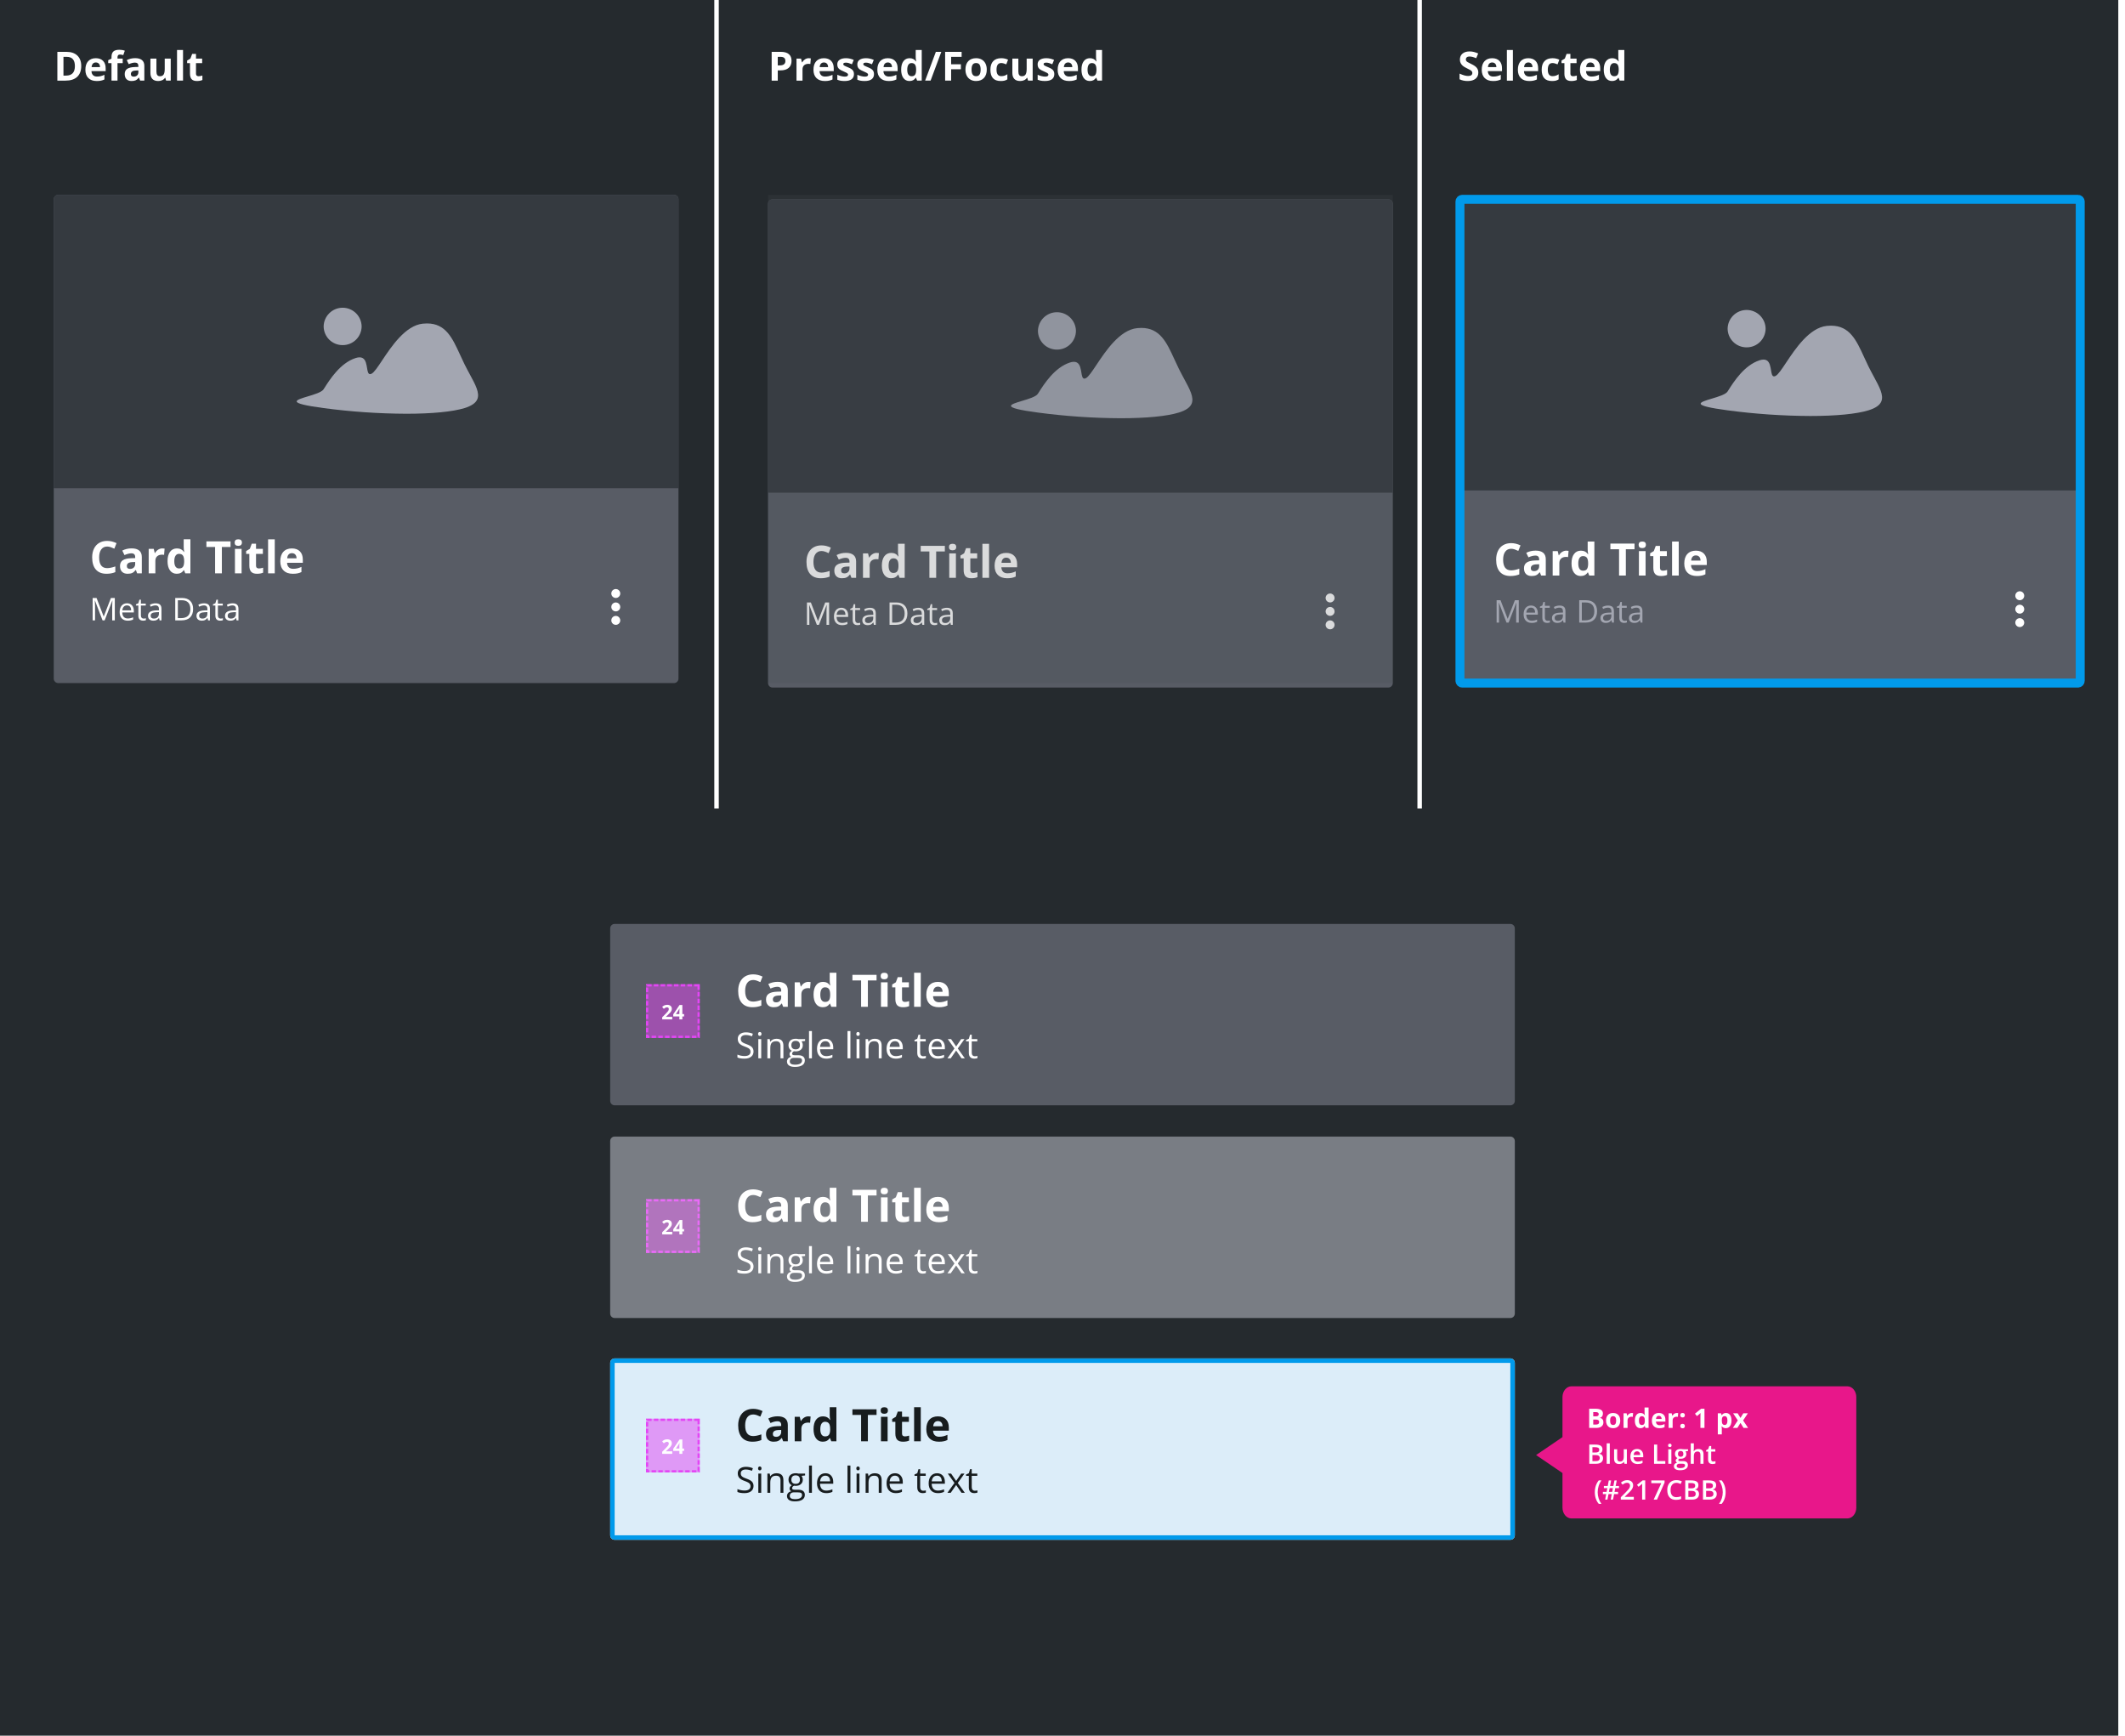 <svg fill="none" height="775" viewBox="0 0 949 775" width="949" xmlns="http://www.w3.org/2000/svg" xmlns:xlink="http://www.w3.org/1999/xlink"><filter id="a" color-interpolation-filters="sRGB" filterUnits="userSpaceOnUse" height="226" width="287" x="339" y="85"><feFlood flood-opacity="0" result="BackgroundImageFix"/><feColorMatrix in="SourceAlpha" result="hardAlpha" type="matrix" values="0 0 0 0 0 0 0 0 0 0 0 0 0 0 0 0 0 0 127 0"/><feOffset/><feGaussianBlur stdDeviation="2"/><feColorMatrix type="matrix" values="0 0 0 0 0.145 0 0 0 0 0.165 0 0 0 0 0.18 0 0 0 0.298 0"/><feBlend in2="BackgroundImageFix" mode="normal" result="effect1_dropShadow_245_53811"/><feBlend in="SourceGraphic" in2="effect1_dropShadow_245_53811" mode="normal" result="shape"/></filter><filter id="b" color-interpolation-filters="sRGB" filterUnits="userSpaceOnUse" height="226" width="287" x="20" y="83"><feFlood flood-opacity="0" result="BackgroundImageFix"/><feColorMatrix in="SourceAlpha" result="hardAlpha" type="matrix" values="0 0 0 0 0 0 0 0 0 0 0 0 0 0 0 0 0 0 127 0"/><feOffset/><feGaussianBlur stdDeviation="2"/><feColorMatrix type="matrix" values="0 0 0 0 0.145 0 0 0 0 0.165 0 0 0 0 0.18 0 0 0 0.298 0"/><feBlend in2="BackgroundImageFix" mode="normal" result="effect1_dropShadow_245_53811"/><feBlend in="SourceGraphic" in2="effect1_dropShadow_245_53811" mode="normal" result="shape"/></filter><filter id="c" color-interpolation-filters="sRGB" filterUnits="userSpaceOnUse" height="226" width="287" x="647" y="84"><feFlood flood-opacity="0" result="BackgroundImageFix"/><feColorMatrix in="SourceAlpha" result="hardAlpha" type="matrix" values="0 0 0 0 0 0 0 0 0 0 0 0 0 0 0 0 0 0 127 0"/><feOffset/><feGaussianBlur stdDeviation="2"/><feColorMatrix type="matrix" values="0 0 0 0 0.145 0 0 0 0 0.165 0 0 0 0 0.18 0 0 0 0.298 0"/><feBlend in2="BackgroundImageFix" mode="normal" result="effect1_dropShadow_245_53811"/><feBlend in="SourceGraphic" in2="effect1_dropShadow_245_53811" mode="normal" result="shape"/></filter><filter id="d" color-interpolation-filters="sRGB" filterUnits="userSpaceOnUse" height="87" width="410" x="269.5" y="409.542"><feFlood flood-opacity="0" result="BackgroundImageFix"/><feColorMatrix in="SourceAlpha" result="hardAlpha" type="matrix" values="0 0 0 0 0 0 0 0 0 0 0 0 0 0 0 0 0 0 127 0"/><feOffset dy="1"/><feGaussianBlur stdDeviation="1.5"/><feColorMatrix type="matrix" values="0 0 0 0 0.145 0 0 0 0 0.165 0 0 0 0 0.18 0 0 0 0.4 0"/><feBlend in2="BackgroundImageFix" mode="normal" result="effect1_dropShadow_245_53811"/><feBlend in="SourceGraphic" in2="effect1_dropShadow_245_53811" mode="normal" result="shape"/></filter><filter id="e" color-interpolation-filters="sRGB" filterUnits="userSpaceOnUse" height="87" width="410" x="269.5" y="603.542"><feFlood flood-opacity="0" result="BackgroundImageFix"/><feColorMatrix in="SourceAlpha" result="hardAlpha" type="matrix" values="0 0 0 0 0 0 0 0 0 0 0 0 0 0 0 0 0 0 127 0"/><feOffset dy="1"/><feGaussianBlur stdDeviation="1.5"/><feColorMatrix type="matrix" values="0 0 0 0 0.145 0 0 0 0 0.165 0 0 0 0 0.18 0 0 0 0.4 0"/><feBlend in2="BackgroundImageFix" mode="normal" result="effect1_dropShadow_245_53811"/><feBlend in="SourceGraphic" in2="effect1_dropShadow_245_53811" mode="normal" result="shape"/></filter><path d="m946 0h-311v361h311z" fill="#252a2e"/><path d="m633 0h-312v361h312z" fill="#252a2e"/><path d="m319 0h-319v361h319z" fill="#252a2e"/><g filter="url(#a)"><path d="m620 89h-275c-1.105 0-2 .895-2 2v214c0 1.105.895 2 2 2h275c1.105 0 2-.895 2-2v-214c0-1.105-.895-2-2-2z" fill="#585c65"/></g><path d="m366.861 246.037c-1.139 0-2.021.43-2.646 1.289-.625.853-.938 2.044-.938 3.574 0 3.184 1.195 4.776 3.584 4.776 1.003 0 2.217-.251 3.643-.752v2.539c-1.172.488-2.481.732-3.926.732-2.077 0-3.665-.628-4.766-1.884-1.1-1.263-1.65-3.073-1.65-5.43 0-1.485.27-2.783.811-3.897.54-1.119 1.315-1.976 2.324-2.568 1.015-.599 2.204-.898 3.564-.898 1.387 0 2.78.335 4.18 1.005l-.977 2.461c-.533-.254-1.071-.475-1.611-.664-.54-.188-1.071-.283-1.592-.283zm13.389 11.963-.576-1.484h-.078c-.502.631-1.019 1.071-1.553 1.318-.527.241-1.217.361-2.07.361-1.049 0-1.875-.299-2.481-.898-.599-.599-.898-1.452-.898-2.559 0-1.159.403-2.011 1.211-2.558.813-.554 2.037-.86 3.672-.918l1.894-.059v-.478c0-1.107-.566-1.661-1.699-1.661-.873 0-1.898.264-3.076.791l-.987-2.011c1.257-.658 2.65-.987 4.18-.987 1.465 0 2.588.319 3.369.957s1.172 1.609 1.172 2.911v7.275zm-.879-5.059-1.152.039c-.866.027-1.511.183-1.934.469-.423.287-.635.723-.635 1.309 0 .84.482 1.26 1.446 1.26.69 0 1.24-.199 1.65-.596.417-.397.625-.925.625-1.582zm12.129-6.064c.404 0 .739.029 1.006.088l-.225 2.793c-.241-.065-.534-.098-.879-.098-.95 0-1.692.244-2.226.733-.528.488-.791 1.171-.791 2.05v5.557h-2.979v-10.918h2.256l.44 1.836h.146c.339-.612.794-1.104 1.367-1.475.58-.377 1.208-.566 1.885-.566zm6.445 11.318c-1.282 0-2.291-.498-3.027-1.494-.729-.996-1.094-2.376-1.094-4.14 0-1.791.371-3.184 1.114-4.18.748-1.003 1.777-1.504 3.085-1.504 1.374 0 2.422.534 3.145 1.602h.098c-.15-.814-.225-1.54-.225-2.178v-3.496h2.988v15.195h-2.285l-.576-1.416h-.127c-.677 1.074-1.709 1.611-3.096 1.611zm1.045-2.373c.762 0 1.319-.221 1.67-.664.358-.443.554-1.194.586-2.256v-.322c0-1.172-.182-2.012-.547-2.519-.358-.508-.944-.762-1.758-.762-.664 0-1.181.283-1.552.849-.365.56-.547 1.377-.547 2.452 0 1.074.185 1.881.556 2.421.372.534.902.801 1.592.801zm19.092 2.178h-3.027v-11.758h-3.877v-2.519h10.781v2.519h-3.877zm5.713-13.74c0-.97.54-1.455 1.621-1.455s1.621.485 1.621 1.455c0 .462-.137.823-.41 1.084-.267.254-.671.381-1.211.381-1.081 0-1.621-.489-1.621-1.465zm3.105 13.74h-2.978v-10.918h2.978zm7.735-2.178c.521 0 1.146-.114 1.875-.342v2.217c-.742.332-1.654.498-2.735.498-1.191 0-2.06-.299-2.607-.898-.54-.606-.811-1.511-.811-2.715v-5.264h-1.425v-1.259l1.64-.997.86-2.304h1.904v2.324h3.057v2.236h-3.057v5.264c0 .423.117.736.352.938.24.201.556.302.947.302zm7.07 2.178h-2.978v-15.195h2.978zm7.656-9.004c-.631 0-1.126.202-1.484.606-.358.397-.563.963-.615 1.699h4.179c-.013-.736-.205-1.302-.576-1.699-.371-.404-.872-.606-1.504-.606zm.42 9.199c-1.758 0-3.131-.485-4.121-1.455-.989-.97-1.484-2.344-1.484-4.121 0-1.829.456-3.242 1.367-4.238.918-1.003 2.184-1.504 3.799-1.504 1.543 0 2.744.439 3.603 1.318.86.879 1.289 2.093 1.289 3.643v1.445h-7.041c.033.847.284 1.507.752 1.983.469.475 1.127.713 1.973.713.658 0 1.279-.069 1.865-.206.586-.136 1.198-.354 1.836-.654v2.305c-.521.26-1.077.452-1.67.576-.592.13-1.315.195-2.168.195z" fill="#fff"/><path d="m345 89h275c.53 0 1.039.211 1.414.586s.586.884.586 1.414v129h-279v-129c0-.53.211-1.039.586-1.414s.884-.586 1.414-.586z" fill="#353a40"/><path d="m500.382 186.745c-12.338-.057-24.659-.904-36.888-2.536-8.109-1.082-11.924-2.015-12-2.944-.062-.762 2.259-1.459 4.947-2.266 2.919-.872 6.226-1.872 7.053-3.166l.347-.543c2.494-3.914 7.136-11.2 13.964-13.419.57-.199 1.167-.307 1.77-.322 2.161 0 2.8 1.8 3.171 3.752.063.33.117.66.169.979.244 1.489.456 2.774 1.34 2.774.246-.011.485-.08.7-.2 1.144-.585 2.724-2.958 4.725-5.962 4.141-6.211 10.389-15.594 18.177-16.378.61-.064 1.223-.097 1.836-.1 8.355 0 11.329 6.491 14.774 14.006.634 1.384 1.288 2.81 1.994 4.24.789 1.6 1.594 3.085 2.374 4.523 2.5 4.623 4.482 8.273 3.341 11.051-.7 1.695-2.565 2.994-5.715 3.971-5.267 1.64-14.533 2.54-26.079 2.54zm-28.362-30.65c-2.23.017-4.375-.85-5.966-2.413-1.59-1.562-2.496-3.692-2.519-5.921.034-2.228.943-4.353 2.531-5.916 1.587-1.563 3.726-2.44 5.954-2.44s4.367.877 5.954 2.44c1.588 1.563 2.497 3.688 2.531 5.916-.023 2.229-.929 4.359-2.52 5.921-1.59 1.563-3.736 2.43-5.965 2.413z" fill="#a3a6b1"/><path d="m364.797 279-3.391-8.859h-.054c.063.701.095 1.535.095 2.502v6.357h-1.073v-9.994h1.75l3.165 8.244h.055l3.192-8.244h1.736v9.994h-1.162v-6.439c0-.739.032-1.541.096-2.407h-.055l-3.418 8.846zm11.218.137c-1.108 0-1.983-.338-2.625-1.012-.638-.674-.957-1.611-.957-2.81 0-1.207.296-2.167.888-2.877.597-.711 1.397-1.067 2.4-1.067.939 0 1.681.31 2.228.93.547.615.821 1.428.821 2.44v.718h-5.162c.023.88.244 1.547.663 2.003.424.456 1.019.684 1.785.684.806 0 1.604-.169 2.392-.506v1.011c-.401.174-.781.297-1.141.37-.356.077-.786.116-1.292.116zm-.308-6.816c-.602 0-1.082.196-1.442.588-.356.392-.565.934-.629 1.627h3.917c0-.715-.16-1.262-.479-1.64-.319-.383-.775-.575-1.367-.575zm7.424 5.879c.2 0 .394-.013.581-.041.187-.032.335-.064.444-.096v.869c-.123.059-.305.107-.547.143-.237.041-.451.062-.642.062-1.449 0-2.174-.764-2.174-2.29v-4.457h-1.073v-.547l1.073-.472.478-1.6h.657v1.737h2.174v.882h-2.174v4.409c0 .451.107.797.321 1.039.214.241.508.362.882.362zm7.137.8-.226-1.066h-.055c-.373.469-.747.788-1.121.957-.369.164-.831.246-1.387.246-.743 0-1.327-.192-1.75-.575-.42-.382-.629-.927-.629-1.633 0-1.513 1.21-2.306 3.629-2.379l1.272-.041v-.465c0-.588-.128-1.021-.383-1.299-.25-.282-.654-.424-1.21-.424-.624 0-1.331.192-2.119.575l-.349-.869c.37-.2.773-.357 1.21-.471.442-.114.885-.171 1.327-.171.893 0 1.554.198 1.982.594.433.397.649 1.033.649 1.908v5.113zm-2.564-.8c.706 0 1.26-.193 1.661-.581.406-.387.609-.93.609-1.627v-.677l-1.135.048c-.902.032-1.554.173-1.955.424-.397.246-.595.631-.595 1.155 0 .411.123.723.369.937.251.214.599.321 1.046.321zm17.534-4.293c0 1.65-.449 2.912-1.346 3.787-.894.871-2.181 1.306-3.863 1.306h-2.768v-9.994h3.062c1.554 0 2.762.431 3.623 1.292.862.861 1.292 2.064 1.292 3.609zm-1.23.041c0-1.303-.328-2.285-.985-2.946-.651-.661-1.622-.991-2.912-.991h-1.688v7.984h1.415c1.385 0 2.427-.339 3.124-1.018.697-.684 1.046-1.693 1.046-3.029zm7.902 5.052-.225-1.066h-.055c-.374.469-.748.788-1.121.957-.369.164-.832.246-1.388.246-.743 0-1.326-.192-1.75-.575-.419-.382-.629-.927-.629-1.633 0-1.513 1.21-2.306 3.63-2.379l1.272-.041v-.465c0-.588-.128-1.021-.383-1.299-.251-.282-.654-.424-1.21-.424-.625 0-1.331.192-2.119.575l-.349-.869c.369-.2.772-.357 1.21-.471.442-.114.884-.171 1.326-.171.893 0 1.554.198 1.983.594.433.397.649 1.033.649 1.908v5.113zm-2.563-.8c.706 0 1.26-.193 1.661-.581.405-.387.608-.93.608-1.627v-.677l-1.135.048c-.902.032-1.554.173-1.955.424-.396.246-.594.631-.594 1.155 0 .411.123.723.369.937.25.214.599.321 1.046.321zm8.169 0c.2 0 .394-.013.581-.041.187-.032.335-.064.444-.096v.869c-.123.059-.305.107-.547.143-.237.041-.451.062-.642.062-1.45 0-2.174-.764-2.174-2.29v-4.457h-1.074v-.547l1.074-.472.478-1.6h.656v1.737h2.174v.882h-2.174v4.409c0 .451.108.797.322 1.039.214.241.508.362.882.362zm7.136.8-.225-1.066h-.055c-.374.469-.747.788-1.121.957-.369.164-.832.246-1.388.246-.743 0-1.326-.192-1.75-.575-.419-.382-.629-.927-.629-1.633 0-1.513 1.21-2.306 3.63-2.379l1.272-.041v-.465c0-.588-.128-1.021-.383-1.299-.251-.282-.654-.424-1.21-.424-.624 0-1.331.192-2.119.575l-.349-.869c.369-.2.773-.357 1.21-.471.442-.114.884-.171 1.326-.171.894 0 1.554.198 1.983.594.433.397.649 1.033.649 1.908v5.113zm-2.563-.8c.706 0 1.26-.193 1.661-.581.406-.387.608-.93.608-1.627v-.677l-1.134.048c-.903.032-1.554.173-1.955.424-.397.246-.595.631-.595 1.155 0 .411.123.723.369.937.251.214.599.321 1.046.321z" fill="#fff"/><path d="m594 275c-.396 0-.782-.117-1.111-.337s-.585-.532-.737-.898c-.151-.365-.191-.767-.114-1.155.078-.388.268-.744.548-1.024.279-.28.636-.47 1.024-.548.388-.077.79-.037 1.155.114.366.152.678.408.898.737s.337.715.337 1.111c0 .53-.211 1.039-.586 1.414s-.884.586-1.414.586zm0-6c-.396 0-.782-.117-1.111-.337s-.585-.532-.737-.898c-.151-.365-.191-.767-.114-1.155.078-.388.268-.744.548-1.024.279-.28.636-.47 1.024-.548.388-.077.79-.037 1.155.114.366.152.678.408.898.737s.337.715.337 1.111c0 .53-.211 1.039-.586 1.414s-.884.586-1.414.586zm0 12c-.396 0-.782-.117-1.111-.337s-.585-.532-.737-.898c-.151-.365-.191-.767-.114-1.155.078-.388.268-.744.548-1.024.279-.28.636-.47 1.024-.548.388-.077.79-.037 1.155.114.366.152.678.408.898.737s.337.715.337 1.111c0 .53-.211 1.039-.586 1.414s-.884.586-1.414.586z" fill="#fff"/><path d="m36.278 29.452c0 2.115-.604 3.735-1.81 4.86-1.201 1.125-2.938 1.688-5.212 1.688h-3.639v-12.85h4.034c2.098 0 3.727.554 4.887 1.661 1.16 1.107 1.74 2.654 1.74 4.641zm-2.83.07c0-2.76-1.219-4.14-3.656-4.14h-1.45v8.367h1.169c2.625 0 3.938-1.409 3.938-4.228zm9.352-1.626c-.568 0-1.014.182-1.336.545-.322.357-.507.867-.554 1.529h3.762c-.012-.662-.185-1.172-.519-1.529-.334-.363-.785-.545-1.353-.545zm.378 8.279c-1.582 0-2.818-.436-3.709-1.31-.891-.873-1.336-2.109-1.336-3.709 0-1.647.41-2.918 1.23-3.814.826-.902 1.966-1.353 3.419-1.353 1.389 0 2.47.396 3.243 1.187s1.16 1.884 1.16 3.278v1.301h-6.337c.029.762.255 1.356.677 1.784.422.428 1.014.642 1.775.642.592 0 1.151-.062 1.679-.185.527-.123 1.078-.319 1.652-.589v2.074c-.469.234-.97.407-1.503.519-.533.117-1.184.176-1.951.176zm11.619-7.989h-2.32v7.814h-2.681v-7.814h-1.477v-1.292l1.477-.721v-.721c0-1.119.275-1.937.826-2.452s1.433-.773 2.646-.773c.926 0 1.749.138 2.47.413l-.685 1.969c-.539-.17-1.037-.255-1.494-.255-.381 0-.656.114-.826.343-.17.223-.255.51-.255.861v.615h2.32zm7.787 7.814-.519-1.336h-.07c-.451.568-.917.964-1.397 1.187-.475.217-1.096.325-1.863.325-.943 0-1.688-.27-2.232-.809-.539-.539-.809-1.307-.809-2.303 0-1.043.363-1.811 1.09-2.303.732-.498 1.834-.773 3.305-.826l1.705-.053v-.431c0-.996-.51-1.494-1.529-1.494-.785 0-1.708.237-2.769.712l-.888-1.81c1.131-.592 2.385-.888 3.762-.888 1.318 0 2.329.287 3.032.861.703.574 1.055 1.447 1.055 2.619v6.548zm-.791-4.553-1.037.035c-.779.024-1.359.164-1.74.422-.381.258-.571.65-.571 1.178 0 .756.434 1.134 1.301 1.134.621 0 1.116-.179 1.485-.536.375-.357.562-.832.562-1.424zm12.393 4.553-.36-1.257h-.141c-.287.457-.694.811-1.222 1.063-.527.246-1.128.369-1.802.369-1.154 0-2.024-.308-2.61-.923-.586-.621-.879-1.512-.879-2.672v-6.407h2.681v5.739c0 .709.126 1.242.378 1.6.252.352.653.527 1.204.527.75 0 1.292-.249 1.626-.747.334-.504.501-1.336.501-2.496v-4.623h2.681v9.826zm7.55 0h-2.681v-13.676h2.681zm6.961-1.96c.469 0 1.031-.102 1.688-.308v1.995c-.668.299-1.488.448-2.461.448-1.072 0-1.855-.27-2.347-.809-.486-.545-.73-1.359-.73-2.443v-4.737h-1.283v-1.134l1.476-.896.773-2.074h1.714v2.092h2.751v2.013h-2.751v4.737c0 .381.105.662.317.844.217.182.501.272.853.272z" fill="#fff"/><g filter="url(#b)"><path d="m301 87h-275c-1.105 0-2 .895-2 2v214c0 1.105.895 2 2 2h275c1.105 0 2-.895 2-2v-214c0-1.105-.895-2-2-2z" fill="#585c65"/></g><path d="m47.861 244.037c-1.139 0-2.022.43-2.647 1.289-.625.853-.938 2.044-.938 3.574 0 3.184 1.195 4.776 3.584 4.776 1.003 0 2.217-.251 3.643-.752v2.539c-1.172.488-2.481.732-3.926.732-2.077 0-3.665-.628-4.766-1.884-1.1-1.263-1.65-3.073-1.65-5.43 0-1.485.27-2.783.811-3.897.54-1.119 1.315-1.976 2.324-2.568 1.016-.599 2.204-.898 3.564-.898 1.387 0 2.78.335 4.18 1.005l-.977 2.461c-.534-.254-1.071-.475-1.611-.664-.54-.188-1.071-.283-1.592-.283zm13.389 11.963-.576-1.484h-.078c-.501.631-1.019 1.071-1.553 1.318-.527.241-1.218.361-2.07.361-1.048 0-1.875-.299-2.481-.898-.599-.599-.898-1.452-.898-2.559 0-1.159.404-2.011 1.211-2.558.814-.554 2.038-.86 3.672-.918l1.895-.059v-.478c0-1.107-.566-1.661-1.699-1.661-.872 0-1.898.264-3.076.791l-.986-2.011c1.256-.658 2.65-.987 4.18-.987 1.465 0 2.588.319 3.369.957.781.638 1.172 1.609 1.172 2.911v7.275zm-.879-5.059-1.152.039c-.866.027-1.51.183-1.934.469-.423.287-.635.723-.635 1.309 0 .84.482 1.26 1.445 1.26.69 0 1.24-.199 1.65-.596.417-.397.625-.925.625-1.582zm12.129-6.064c.404 0 .739.029 1.006.088l-.225 2.793c-.241-.065-.534-.098-.879-.098-.951 0-1.693.244-2.227.733-.527.488-.791 1.171-.791 2.05v5.557h-2.979v-10.918h2.256l.44 1.836h.146c.339-.612.794-1.104 1.367-1.475.58-.377 1.208-.566 1.885-.566zm6.445 11.318c-1.282 0-2.292-.498-3.027-1.494-.729-.996-1.094-2.376-1.094-4.14 0-1.791.371-3.184 1.113-4.18.749-1.003 1.777-1.504 3.086-1.504 1.374 0 2.422.534 3.145 1.602h.098c-.15-.814-.225-1.54-.225-2.178v-3.496h2.988v15.195h-2.285l-.576-1.416h-.127c-.677 1.074-1.709 1.611-3.096 1.611zm1.045-2.373c.762 0 1.318-.221 1.67-.664.358-.443.553-1.194.586-2.256v-.322c0-1.172-.182-2.012-.547-2.519-.358-.508-.944-.762-1.758-.762-.664 0-1.182.283-1.553.849-.365.56-.547 1.377-.547 2.452 0 1.074.185 1.881.557 2.421.371.534.902.801 1.592.801zm19.092 2.178h-3.027v-11.758h-3.877v-2.519h10.781v2.519h-3.877zm5.713-13.74c0-.97.54-1.455 1.621-1.455s1.621.485 1.621 1.455c0 .462-.137.823-.41 1.084-.267.254-.671.381-1.211.381-1.081 0-1.621-.489-1.621-1.465zm3.105 13.74h-2.978v-10.918h2.978zm7.735-2.178c.521 0 1.146-.114 1.875-.342v2.217c-.742.332-1.654.498-2.735.498-1.191 0-2.06-.299-2.607-.898-.54-.606-.811-1.511-.811-2.715v-5.264h-1.425v-1.259l1.64-.997.86-2.304h1.904v2.324h3.057v2.236h-3.057v5.264c0 .423.117.736.352.938.24.201.556.302.947.302zm7.07 2.178h-2.978v-15.195h2.978zm7.656-9.004c-.631 0-1.126.202-1.484.606-.358.397-.563.963-.615 1.699h4.179c-.013-.736-.205-1.302-.576-1.699-.371-.404-.872-.606-1.504-.606zm.42 9.199c-1.758 0-3.131-.485-4.121-1.455-.989-.97-1.484-2.344-1.484-4.121 0-1.829.456-3.242 1.367-4.238.918-1.003 2.184-1.504 3.799-1.504 1.543 0 2.744.439 3.603 1.318.86.879 1.289 2.093 1.289 3.643v1.445h-7.041c.033.847.284 1.507.752 1.983.469.475 1.127.713 1.973.713.658 0 1.279-.069 1.865-.206.586-.136 1.198-.354 1.836-.654v2.305c-.521.26-1.077.452-1.67.576-.592.13-1.315.195-2.168.195z" fill="#fff"/><path d="m26 87h275c.53 0 1.039.211 1.414.586s.586.884.586 1.414v129h-279v-129c0-.53.211-1.039.586-1.414s.884-.586 1.414-.586z" fill="#353a40"/><path d="m181.382 184.745c-12.338-.057-24.659-.904-36.888-2.536-8.109-1.082-11.924-2.015-12-2.944-.062-.762 2.259-1.459 4.947-2.266 2.919-.872 6.226-1.872 7.053-3.166l.347-.543c2.494-3.914 7.136-11.2 13.964-13.419.57-.199 1.167-.307 1.77-.322 2.161 0 2.8 1.8 3.171 3.752.063.33.117.66.169.979.244 1.489.456 2.774 1.34 2.774.246-.011.485-.08.7-.2 1.144-.585 2.724-2.958 4.725-5.962 4.141-6.211 10.389-15.594 18.177-16.378.61-.064 1.223-.097 1.836-.1 8.355 0 11.329 6.491 14.774 14.006.634 1.384 1.288 2.81 1.994 4.24.789 1.6 1.594 3.085 2.374 4.523 2.5 4.623 4.482 8.273 3.341 11.051-.7 1.695-2.565 2.994-5.715 3.971-5.267 1.64-14.533 2.54-26.079 2.54zm-28.362-30.65c-2.23.017-4.375-.85-5.966-2.413-1.59-1.562-2.496-3.692-2.519-5.921.034-2.228.943-4.353 2.531-5.916 1.587-1.563 3.726-2.44 5.954-2.44s4.367.877 5.954 2.44c1.588 1.563 2.497 3.688 2.531 5.916-.023 2.229-.929 4.359-2.52 5.921-1.59 1.563-3.736 2.43-5.965 2.413z" fill="#a3a6b1"/><g fill="#fff"><path d="m45.797 277-3.391-8.859h-.055c.064.701.096 1.535.096 2.502v6.357h-1.073v-9.994h1.75l3.165 8.244h.055l3.192-8.244h1.736v9.994h-1.162v-6.439c0-.739.032-1.541.096-2.407h-.055l-3.418 8.846zm11.218.137c-1.107 0-1.982-.338-2.625-1.012-.638-.674-.957-1.611-.957-2.81 0-1.207.296-2.167.889-2.877.597-.711 1.397-1.067 2.399-1.067.939 0 1.682.31 2.228.93.547.615.82 1.428.82 2.44v.718h-5.161c.023.88.244 1.547.663 2.003.424.456 1.018.684 1.784.684.807 0 1.604-.169 2.393-.506v1.011c-.401.174-.781.297-1.142.37-.355.077-.786.116-1.292.116zm-.308-6.816c-.602 0-1.082.196-1.442.588-.355.392-.565.934-.629 1.627h3.917c0-.715-.16-1.262-.478-1.64-.319-.383-.775-.575-1.367-.575zm7.424 5.879c.201 0 .394-.013.581-.041.187-.032.335-.064.444-.096v.869c-.123.059-.305.107-.547.143-.237.041-.451.062-.643.062-1.449 0-2.174-.764-2.174-2.29v-4.457h-1.073v-.547l1.073-.472.478-1.6h.656v1.737h2.174v.882h-2.174v4.409c0 .451.107.797.321 1.039.214.241.508.362.882.362zm7.137.8-.226-1.066h-.055c-.374.469-.747.788-1.121.957-.369.164-.832.246-1.388.246-.743 0-1.326-.192-1.75-.575-.419-.382-.629-.927-.629-1.633 0-1.513 1.21-2.306 3.63-2.379l1.272-.041v-.465c0-.588-.128-1.021-.383-1.299-.251-.282-.654-.424-1.21-.424-.624 0-1.331.192-2.119.575l-.349-.869c.369-.2.772-.357 1.21-.471.442-.114.884-.171 1.326-.171.893 0 1.554.198 1.982.594.433.397.649 1.033.649 1.908v5.113zm-2.563-.8c.706 0 1.26-.193 1.661-.581.406-.387.608-.93.608-1.627v-.677l-1.135.048c-.902.032-1.554.173-1.955.424-.397.246-.595.631-.595 1.155 0 .411.123.723.369.937.251.214.599.321 1.046.321zm17.534-4.293c0 1.65-.449 2.912-1.347 3.787-.893.871-2.181 1.306-3.862 1.306h-2.769v-9.994h3.062c1.554 0 2.762.431 3.623 1.292s1.292 2.064 1.292 3.609zm-1.23.041c0-1.303-.328-2.285-.984-2.946-.652-.661-1.622-.991-2.912-.991h-1.688v7.984h1.415c1.385 0 2.427-.339 3.124-1.018.697-.684 1.046-1.693 1.046-3.029zm7.902 5.052-.226-1.066h-.055c-.374.469-.747.788-1.121.957-.369.164-.832.246-1.388.246-.743 0-1.326-.192-1.75-.575-.419-.382-.629-.927-.629-1.633 0-1.513 1.21-2.306 3.63-2.379l1.272-.041v-.465c0-.588-.128-1.021-.383-1.299-.251-.282-.654-.424-1.21-.424-.624 0-1.331.192-2.119.575l-.349-.869c.369-.2.772-.357 1.21-.471.442-.114.884-.171 1.326-.171.893 0 1.554.198 1.982.594.433.397.649 1.033.649 1.908v5.113zm-2.563-.8c.706 0 1.26-.193 1.661-.581.406-.387.608-.93.608-1.627v-.677l-1.135.048c-.902.032-1.554.173-1.955.424-.397.246-.595.631-.595 1.155 0 .411.123.723.369.937.251.214.599.321 1.046.321zm8.169 0c.201 0 .394-.013.581-.041.187-.032.335-.064.444-.096v.869c-.123.059-.305.107-.547.143-.237.041-.451.062-.642.062-1.449 0-2.174-.764-2.174-2.29v-4.457h-1.073v-.547l1.073-.472.478-1.6h.656v1.737h2.174v.882h-2.174v4.409c0 .451.107.797.321 1.039.214.241.508.362.882.362zm7.136.8-.225-1.066h-.055c-.374.469-.747.788-1.121.957-.369.164-.832.246-1.388.246-.743 0-1.326-.192-1.75-.575-.419-.382-.629-.927-.629-1.633 0-1.513 1.21-2.306 3.63-2.379l1.272-.041v-.465c0-.588-.128-1.021-.383-1.299-.251-.282-.654-.424-1.21-.424-.624 0-1.331.192-2.119.575l-.349-.869c.369-.2.773-.357 1.21-.471.442-.114.884-.171 1.326-.171.894 0 1.554.198 1.983.594.433.397.649 1.033.649 1.908v5.113zm-2.563-.8c.706 0 1.26-.193 1.661-.581.406-.387.608-.93.608-1.627v-.677l-1.134.048c-.903.032-1.554.173-1.955.424-.397.246-.595.631-.595 1.155 0 .411.123.723.369.937.251.214.599.321 1.046.321z"/><path d="m275 273c-.396 0-.782-.117-1.111-.337s-.585-.532-.737-.898c-.151-.365-.191-.767-.114-1.155.078-.388.268-.744.548-1.024.279-.28.636-.47 1.024-.548.388-.077.79-.037 1.155.114.366.152.678.408.898.737s.337.715.337 1.111c0 .53-.211 1.039-.586 1.414s-.884.586-1.414.586zm0-6c-.396 0-.782-.117-1.111-.337s-.585-.532-.737-.898c-.151-.365-.191-.767-.114-1.155.078-.388.268-.744.548-1.024.279-.28.636-.47 1.024-.548.388-.077.79-.037 1.155.114.366.152.678.408.898.737s.337.715.337 1.111c0 .53-.211 1.039-.586 1.414s-.884.586-1.414.586zm0 12c-.396 0-.782-.117-1.111-.337s-.585-.532-.737-.898c-.151-.365-.191-.767-.114-1.155.078-.388.268-.744.548-1.024.279-.28.636-.47 1.024-.548.388-.077.79-.037 1.155.114.366.152.678.408.898.737s.337.715.337 1.111c0 .53-.211 1.039-.586 1.414s-.884.586-1.414.586z"/><path d="m660.202 32.432c0 1.16-.419 2.074-1.257 2.742-.832.668-1.992 1.002-3.48 1.002-1.371 0-2.584-.258-3.639-.773v-2.531c.867.387 1.6.659 2.197.817.604.158 1.155.237 1.653.237.597 0 1.054-.114 1.371-.343.322-.229.483-.568.483-1.02 0-.252-.07-.475-.211-.668-.14-.199-.348-.39-.624-.571-.269-.182-.823-.472-1.661-.87-.785-.369-1.374-.724-1.766-1.063-.393-.34-.706-.735-.941-1.187-.234-.451-.351-.979-.351-1.582 0-1.137.383-2.03 1.151-2.681.773-.65 1.84-.976 3.199-.976.668 0 1.304.079 1.907.237.61.158 1.246.381 1.908.668l-.879 2.118c-.686-.281-1.254-.478-1.705-.589-.446-.111-.885-.167-1.319-.167-.515 0-.911.12-1.186.36-.276.24-.413.554-.413.94 0 .24.055.451.167.633.111.176.287.349.527.518.246.164.823.463 1.731.896 1.202.574 2.025 1.151 2.47 1.732.445.574.668 1.28.668 2.118zm6.188-4.535c-.569 0-1.014.182-1.336.545-.323.357-.507.867-.554 1.529h3.762c-.012-.662-.185-1.172-.519-1.529-.334-.363-.785-.545-1.353-.545zm.378 8.279c-1.582 0-2.819-.436-3.709-1.31-.891-.873-1.336-2.109-1.336-3.709 0-1.647.41-2.918 1.23-3.814.826-.902 1.966-1.353 3.419-1.353 1.389 0 2.47.396 3.243 1.187.774.791 1.16 1.884 1.16 3.278v1.301h-6.337c.03.762.255 1.356.677 1.784.422.428 1.014.642 1.776.642.591 0 1.151-.062 1.678-.185.528-.123 1.078-.319 1.653-.589v2.074c-.469.234-.97.407-1.503.519-.533.117-1.184.176-1.951.176zm8.868-.176h-2.681v-13.676h2.681zm6.89-8.104c-.568 0-1.013.182-1.336.545-.322.357-.506.867-.553 1.529h3.761c-.011-.662-.184-1.172-.518-1.529-.334-.363-.785-.545-1.354-.545zm.378 8.279c-1.582 0-2.818-.436-3.709-1.31-.89-.873-1.336-2.109-1.336-3.709 0-1.647.411-2.918 1.231-3.814.826-.902 1.966-1.353 3.419-1.353 1.388 0 2.47.396 3.243 1.187s1.16 1.884 1.16 3.278v1.301h-6.337c.029.762.255 1.356.677 1.784.422.428 1.014.642 1.775.642.592 0 1.152-.062 1.679-.185.527-.123 1.078-.319 1.652-.589v2.074c-.468.234-.969.407-1.503.519-.533.117-1.183.176-1.951.176zm10.178 0c-3.059 0-4.588-1.679-4.588-5.036 0-1.67.416-2.944 1.248-3.823.832-.885 2.025-1.327 3.577-1.327 1.137 0 2.157.223 3.059.668l-.791 2.074c-.422-.17-.815-.308-1.178-.413-.363-.111-.726-.167-1.09-.167-1.394 0-2.091.99-2.091 2.971 0 1.922.697 2.883 2.091 2.883.516 0 .993-.067 1.433-.202.439-.141.879-.357 1.318-.65v2.294c-.433.275-.873.466-1.318.571-.44.105-.996.158-1.67.158zm9.413-2.136c.469 0 1.031-.102 1.688-.308v1.995c-.668.299-1.489.448-2.461.448-1.073 0-1.855-.27-2.347-.809-.486-.545-.729-1.359-.729-2.443v-4.737h-1.284v-1.134l1.477-.896.773-2.074h1.714v2.092h2.751v2.013h-2.751v4.737c0 .381.106.662.317.844.216.182.501.272.852.272zm7.752-6.144c-.568 0-1.014.182-1.336.545-.322.357-.507.867-.554 1.529h3.762c-.012-.662-.184-1.172-.518-1.529-.334-.363-.786-.545-1.354-.545zm.378 8.279c-1.582 0-2.818-.436-3.709-1.31-.891-.873-1.336-2.109-1.336-3.709 0-1.647.41-2.918 1.231-3.814.826-.902 1.965-1.353 3.418-1.353 1.389 0 2.47.396 3.244 1.187.773.791 1.16 1.884 1.16 3.278v1.301h-6.337c.029.762.255 1.356.677 1.784.422.428 1.013.642 1.775.642.592 0 1.151-.062 1.679-.185.527-.123 1.078-.319 1.652-.589v2.074c-.469.234-.97.407-1.503.519-.533.117-1.183.176-1.951.176zm9.299 0c-1.154 0-2.063-.448-2.725-1.345-.656-.896-.984-2.139-.984-3.727 0-1.611.334-2.865 1.002-3.762.674-.902 1.599-1.353 2.777-1.353 1.236 0 2.18.48 2.83 1.441h.088c-.135-.733-.202-1.386-.202-1.96v-3.147h2.689v13.676h-2.056l-.519-1.274h-.114c-.609.967-1.538 1.45-2.786 1.45zm.94-2.136c.686 0 1.187-.199 1.503-.598.322-.399.498-1.075.528-2.03v-.29c0-1.055-.165-1.811-.493-2.268-.322-.457-.849-.686-1.582-.686-.597 0-1.063.255-1.397.765-.328.504-.492 1.239-.492 2.206 0 .967.167 1.693.501 2.18.334.48.811.721 1.432.721z"/><path d="m347.342 29.197h.896c.838 0 1.465-.164 1.881-.492.416-.334.624-.817.624-1.45 0-.639-.176-1.11-.527-1.415-.346-.305-.891-.457-1.635-.457h-1.239zm6.152-2.039c0 1.383-.433 2.44-1.301 3.173-.861.732-2.089 1.099-3.682 1.099h-1.169v4.57h-2.725v-12.85h4.105c1.558 0 2.742.337 3.55 1.011.815.668 1.222 1.667 1.222 2.997zm7.699-1.169c.364 0 .665.026.906.079l-.203 2.514c-.216-.059-.48-.088-.791-.088-.855 0-1.523.22-2.003.659-.475.44-.712 1.055-.712 1.846v5.001h-2.681v-9.826h2.03l.396 1.652h.132c.304-.551.714-.993 1.23-1.327.522-.34 1.087-.51 1.696-.51zm6.759 1.907c-.568 0-1.014.182-1.336.545-.322.357-.507.867-.554 1.529h3.762c-.012-.662-.184-1.172-.518-1.529-.334-.363-.785-.545-1.354-.545zm.378 8.279c-1.582 0-2.818-.436-3.709-1.31-.891-.873-1.336-2.109-1.336-3.709 0-1.647.41-2.918 1.231-3.814.826-.902 1.965-1.353 3.419-1.353 1.388 0 2.469.396 3.243 1.187.773.791 1.16 1.884 1.16 3.278v1.301h-6.337c.029.762.255 1.356.677 1.784.422.428 1.013.642 1.775.642.592 0 1.151-.062 1.679-.185.527-.123 1.078-.319 1.652-.589v2.074c-.469.234-.97.407-1.503.519-.533.117-1.183.176-1.951.176zm13.043-3.094c0 1.008-.352 1.775-1.055 2.303-.697.527-1.743.791-3.137.791-.715 0-1.325-.05-1.828-.149-.504-.094-.976-.234-1.415-.422v-2.215c.498.234 1.057.431 1.678.589.627.158 1.178.237 1.653.237.972 0 1.459-.281 1.459-.844 0-.211-.065-.381-.194-.51-.129-.135-.351-.284-.668-.448-.316-.17-.738-.366-1.265-.589-.756-.316-1.313-.609-1.67-.879-.352-.27-.61-.577-.774-.923-.158-.351-.237-.782-.237-1.292 0-.873.337-1.547 1.011-2.021.679-.48 1.64-.721 2.882-.721 1.184 0 2.335.258 3.455.773l-.809 1.934c-.492-.211-.952-.384-1.38-.519-.428-.135-.864-.202-1.309-.202-.791 0-1.187.214-1.187.642 0 .24.126.448.378.624.258.176.817.436 1.679.782.767.311 1.33.601 1.687.87.358.27.621.58.791.932s.255.77.255 1.257zm8.947 0c0 1.008-.351 1.775-1.054 2.303-.698.527-1.744.791-3.138.791-.715 0-1.324-.05-1.828-.149-.504-.094-.976-.234-1.415-.422v-2.215c.498.234 1.057.431 1.678.589.627.158 1.178.237 1.653.237.972 0 1.459-.281 1.459-.844 0-.211-.065-.381-.194-.51-.128-.135-.351-.284-.668-.448-.316-.17-.738-.366-1.265-.589-.756-.316-1.313-.609-1.67-.879-.352-.27-.609-.577-.774-.923-.158-.351-.237-.782-.237-1.292 0-.873.337-1.547 1.011-2.021.68-.48 1.641-.721 2.883-.721 1.183 0 2.335.258 3.454.773l-.809 1.934c-.492-.211-.952-.384-1.38-.519-.427-.135-.864-.202-1.309-.202-.791 0-1.187.214-1.187.642 0 .24.126.448.378.624.258.176.818.436 1.679.782.767.311 1.33.601 1.687.87.358.27.622.58.791.932.17.352.255.77.255 1.257zm6.161-5.186c-.568 0-1.013.182-1.335.545-.323.357-.507.867-.554 1.529h3.762c-.012-.662-.185-1.172-.519-1.529-.334-.363-.785-.545-1.354-.545zm.378 8.279c-1.582 0-2.818-.436-3.709-1.31-.89-.873-1.336-2.109-1.336-3.709 0-1.647.411-2.918 1.231-3.814.826-.902 1.966-1.353 3.419-1.353 1.389 0 2.47.396 3.243 1.187s1.16 1.884 1.16 3.278v1.301h-6.337c.03.762.255 1.356.677 1.784.422.428 1.014.642 1.775.642.592 0 1.152-.062 1.679-.185.527-.123 1.078-.319 1.652-.589v2.074c-.468.234-.969.407-1.502.519-.534.117-1.184.176-1.952.176zm9.299 0c-1.154 0-2.062-.448-2.724-1.345-.657-.896-.985-2.139-.985-3.727 0-1.611.334-2.865 1.002-3.762.674-.902 1.6-1.353 2.778-1.353 1.236 0 2.179.48 2.83 1.441h.087c-.134-.733-.202-1.386-.202-1.96v-3.147h2.69v13.676h-2.057l-.518-1.274h-.115c-.609.967-1.538 1.45-2.786 1.45zm.941-2.136c.685 0 1.186-.199 1.503-.598.322-.399.498-1.075.527-2.03v-.29c0-1.055-.164-1.811-.492-2.268-.323-.457-.85-.686-1.582-.686-.598 0-1.064.255-1.398.765-.328.504-.492 1.239-.492 2.206 0 .967.167 1.693.501 2.18.334.48.812.721 1.433.721zm13.28-10.89-4.79 12.85h-2.435l4.79-12.85zm4.386 12.85h-2.681v-12.85h7.365v2.232h-4.684v3.313h4.359v2.224h-4.359zm9.123-4.931c0 .973.158 1.708.474 2.206.323.498.844.747 1.565.747.715 0 1.227-.246 1.538-.738.316-.498.474-1.236.474-2.215 0-.973-.158-1.702-.474-2.188-.317-.486-.835-.73-1.556-.73-.715 0-1.23.243-1.547.73-.316.48-.474 1.21-.474 2.188zm6.794 0c0 1.6-.422 2.851-1.266 3.753-.844.902-2.019 1.353-3.524 1.353-.944 0-1.776-.205-2.496-.615-.721-.416-1.275-1.011-1.662-1.784-.386-.773-.58-1.676-.58-2.707 0-1.605.419-2.853 1.257-3.744s2.016-1.336 3.533-1.336c.944 0 1.776.205 2.496.615.721.41 1.275.999 1.662 1.767.386.768.58 1.667.58 2.698zm6.205 5.106c-3.059 0-4.588-1.679-4.588-5.036 0-1.67.416-2.944 1.248-3.823.832-.885 2.024-1.327 3.577-1.327 1.137 0 2.156.223 3.059.668l-.791 2.074c-.422-.17-.815-.308-1.178-.413-.363-.111-.727-.167-1.09-.167-1.395 0-2.092.99-2.092 2.971 0 1.922.697 2.883 2.092 2.883.516 0 .993-.067 1.433-.202.439-.141.879-.357 1.318-.65v2.294c-.434.275-.873.466-1.318.571-.44.105-.996.158-1.67.158zm12.234-.176-.36-1.257h-.141c-.287.457-.694.811-1.222 1.063-.527.246-1.127.369-1.801.369-1.155 0-2.025-.308-2.611-.923-.586-.621-.879-1.512-.879-2.672v-6.407h2.681v5.739c0 .709.126 1.242.378 1.6.252.352.653.527 1.204.527.75 0 1.292-.249 1.626-.747.334-.504.501-1.336.501-2.496v-4.623h2.681v9.826zm11.725-2.918c0 1.008-.352 1.775-1.055 2.303-.697.527-1.743.791-3.138.791-.715 0-1.324-.05-1.828-.149-.504-.094-.975-.234-1.415-.422v-2.215c.498.234 1.058.431 1.679.589.627.158 1.178.237 1.652.237.973 0 1.459-.281 1.459-.844 0-.211-.064-.381-.193-.51-.129-.135-.352-.284-.668-.448-.317-.17-.738-.366-1.266-.589-.756-.316-1.312-.609-1.67-.879-.351-.27-.609-.577-.773-.923-.158-.351-.237-.782-.237-1.292 0-.873.336-1.547 1.01-2.021.68-.48 1.641-.721 2.883-.721 1.184 0 2.335.258 3.454.773l-.808 1.934c-.493-.211-.953-.384-1.38-.519-.428-.135-.864-.202-1.31-.202-.791 0-1.186.214-1.186.642 0 .24.126.448.378.624.257.176.817.436 1.678.782.768.311 1.33.601 1.688.87.357.27.621.58.791.932s.255.77.255 1.257zm6.161-5.186c-.569 0-1.014.182-1.336.545-.322.357-.507.867-.554 1.529h3.762c-.012-.662-.185-1.172-.519-1.529-.334-.363-.785-.545-1.353-.545zm.378 8.279c-1.582 0-2.819-.436-3.709-1.31-.891-.873-1.336-2.109-1.336-3.709 0-1.647.41-2.918 1.23-3.814.826-.902 1.966-1.353 3.419-1.353 1.389 0 2.47.396 3.243 1.187.774.791 1.161 1.884 1.161 3.278v1.301h-6.337c.029.762.255 1.356.676 1.784.422.428 1.014.642 1.776.642.592 0 1.151-.062 1.679-.185.527-.123 1.078-.319 1.652-.589v2.074c-.469.234-.97.407-1.503.519-.533.117-1.184.176-1.951.176zm9.299 0c-1.155 0-2.063-.448-2.725-1.345-.656-.896-.984-2.139-.984-3.727 0-1.611.334-2.865 1.002-3.762.673-.902 1.599-1.353 2.777-1.353 1.236 0 2.18.48 2.83 1.441h.088c-.135-.733-.202-1.386-.202-1.96v-3.147h2.689v13.676h-2.056l-.519-1.274h-.114c-.61.967-1.538 1.45-2.786 1.45zm.94-2.136c.686 0 1.187-.199 1.503-.598.322-.399.498-1.075.527-2.03v-.29c0-1.055-.164-1.811-.492-2.268-.322-.457-.85-.686-1.582-.686-.598 0-1.063.255-1.397.765-.329.504-.493 1.239-.493 2.206 0 .967.167 1.693.501 2.18.334.48.812.721 1.433.721z"/></g><g filter="url(#c)"><path d="m653 88h275c.53 0 1.039.211 1.414.586s.586.884.586 1.414v214c0 .53-.211 1.039-.586 1.414s-.884.586-1.414.586h-275c-.53 0-1.039-.211-1.414-.586s-.586-.884-.586-1.414v-214c0-.53.211-1.039.586-1.414s.884-.586 1.414-.586z" fill="#585c65"/></g><path d="m674.861 245.037c-1.139 0-2.021.43-2.646 1.289-.625.853-.938 2.044-.938 3.574 0 3.184 1.195 4.776 3.584 4.776 1.003 0 2.217-.251 3.643-.752v2.539c-1.172.488-2.481.732-3.926.732-2.077 0-3.665-.628-4.766-1.884-1.1-1.263-1.65-3.073-1.65-5.43 0-1.485.27-2.783.811-3.897.54-1.119 1.315-1.976 2.324-2.568 1.015-.599 2.204-.898 3.564-.898 1.387 0 2.78.335 4.18 1.005l-.977 2.461c-.533-.254-1.071-.475-1.611-.664-.54-.188-1.071-.283-1.592-.283zm13.389 11.963-.576-1.484h-.078c-.502.631-1.019 1.071-1.553 1.318-.527.241-1.217.361-2.07.361-1.049 0-1.875-.299-2.481-.898-.599-.599-.898-1.452-.898-2.559 0-1.159.403-2.011 1.211-2.558.813-.554 2.037-.86 3.672-.918l1.894-.059v-.478c0-1.107-.566-1.661-1.699-1.661-.873 0-1.898.264-3.076.791l-.987-2.011c1.257-.658 2.65-.987 4.18-.987 1.465 0 2.588.319 3.369.957s1.172 1.609 1.172 2.911v7.275zm-.879-5.059-1.152.039c-.866.027-1.511.183-1.934.469-.423.287-.635.723-.635 1.309 0 .84.482 1.26 1.446 1.26.69 0 1.24-.199 1.65-.596.417-.397.625-.925.625-1.582zm12.129-6.064c.404 0 .739.029 1.006.088l-.225 2.793c-.241-.065-.534-.098-.879-.098-.95 0-1.692.244-2.226.733-.528.488-.791 1.171-.791 2.05v5.557h-2.979v-10.918h2.256l.44 1.836h.146c.339-.612.794-1.104 1.367-1.475.58-.377 1.208-.566 1.885-.566zm6.445 11.318c-1.282 0-2.291-.498-3.027-1.494-.729-.996-1.094-2.376-1.094-4.14 0-1.791.371-3.184 1.114-4.18.748-1.003 1.777-1.504 3.085-1.504 1.374 0 2.422.534 3.145 1.602h.098c-.15-.814-.225-1.54-.225-2.178v-3.496h2.988v15.195h-2.285l-.576-1.416h-.127c-.677 1.074-1.709 1.611-3.096 1.611zm1.045-2.373c.762 0 1.319-.221 1.67-.664.358-.443.554-1.194.586-2.256v-.322c0-1.172-.182-2.012-.547-2.519-.358-.508-.944-.762-1.758-.762-.664 0-1.181.283-1.552.849-.365.56-.547 1.377-.547 2.452 0 1.074.185 1.881.556 2.421.372.534.902.801 1.592.801zm19.092 2.178h-3.027v-11.758h-3.877v-2.519h10.781v2.519h-3.877zm5.713-13.74c0-.97.54-1.455 1.621-1.455s1.621.485 1.621 1.455c0 .462-.137.823-.41 1.084-.267.254-.671.381-1.211.381-1.081 0-1.621-.489-1.621-1.465zm3.105 13.74h-2.978v-10.918h2.978zm7.735-2.178c.521 0 1.146-.114 1.875-.342v2.217c-.742.332-1.654.498-2.735.498-1.191 0-2.06-.299-2.607-.898-.54-.606-.811-1.511-.811-2.715v-5.264h-1.425v-1.259l1.64-.997.86-2.304h1.904v2.324h3.057v2.236h-3.057v5.264c0 .423.117.736.352.938.24.201.556.302.947.302zm7.07 2.178h-2.978v-15.195h2.978zm7.656-9.004c-.631 0-1.126.202-1.484.606-.358.397-.563.963-.615 1.699h4.179c-.013-.736-.205-1.302-.576-1.699-.371-.404-.872-.606-1.504-.606zm.42 9.199c-1.758 0-3.131-.485-4.121-1.455-.989-.97-1.484-2.344-1.484-4.121 0-1.829.456-3.242 1.367-4.238.918-1.003 2.184-1.504 3.799-1.504 1.543 0 2.744.439 3.603 1.318.86.879 1.289 2.093 1.289 3.643v1.445h-7.041c.033.847.284 1.507.752 1.983.469.475 1.127.713 1.973.713.658 0 1.279-.069 1.865-.206.586-.136 1.198-.354 1.836-.654v2.305c-.521.26-1.077.452-1.67.576-.592.13-1.315.195-2.168.195z" fill="#fff"/><path d="m653 88h275c.53 0 1.039.211 1.414.586s.586.884.586 1.414v129h-279v-129c0-.53.211-1.039.586-1.414s.884-.586 1.414-.586z" fill="#353a40"/><path d="m808.382 185.745c-12.338-.057-24.659-.904-36.888-2.536-8.109-1.082-11.924-2.015-12-2.944-.062-.762 2.259-1.459 4.947-2.266 2.919-.872 6.226-1.872 7.053-3.166l.347-.543c2.494-3.914 7.136-11.2 13.964-13.419.57-.199 1.167-.307 1.77-.322 2.161 0 2.8 1.8 3.171 3.752.063.33.117.66.169.979.244 1.489.456 2.774 1.34 2.774.246-.011.485-.08.7-.2 1.144-.585 2.724-2.958 4.725-5.962 4.141-6.211 10.389-15.594 18.177-16.378.61-.064 1.223-.097 1.836-.1 8.355 0 11.329 6.491 14.774 14.006.634 1.384 1.288 2.81 1.994 4.24.789 1.6 1.594 3.085 2.374 4.523 2.5 4.623 4.482 8.273 3.341 11.051-.7 1.695-2.565 2.994-5.715 3.971-5.267 1.64-14.533 2.54-26.079 2.54zm-28.362-30.65c-2.23.017-4.375-.85-5.966-2.413-1.59-1.562-2.496-3.692-2.519-5.921.034-2.228.943-4.353 2.531-5.916 1.587-1.563 3.726-2.44 5.954-2.44s4.367.877 5.954 2.44c1.588 1.563 2.497 3.688 2.531 5.916-.023 2.229-.929 4.359-2.52 5.921-1.59 1.563-3.736 2.43-5.965 2.413z" fill="#a3a6b1"/><path d="m672.797 278-3.391-8.859h-.054c.063.701.095 1.535.095 2.502v6.357h-1.073v-9.994h1.75l3.165 8.244h.055l3.192-8.244h1.736v9.994h-1.162v-6.439c0-.739.032-1.541.096-2.407h-.055l-3.418 8.846zm11.218.137c-1.108 0-1.983-.338-2.625-1.012-.638-.674-.957-1.611-.957-2.81 0-1.207.296-2.167.888-2.877.597-.711 1.397-1.067 2.4-1.067.939 0 1.681.31 2.228.93.547.615.821 1.428.821 2.44v.718h-5.162c.023.88.244 1.547.663 2.003.424.456 1.019.684 1.785.684.806 0 1.604-.169 2.392-.506v1.011c-.401.174-.781.297-1.141.37-.356.077-.786.116-1.292.116zm-.308-6.816c-.602 0-1.082.196-1.442.588-.356.392-.565.934-.629 1.627h3.917c0-.715-.16-1.262-.479-1.64-.319-.383-.775-.575-1.367-.575zm7.424 5.879c.2 0 .394-.013.581-.041.187-.032.335-.064.444-.096v.869c-.123.059-.305.107-.547.143-.237.041-.451.062-.642.062-1.449 0-2.174-.764-2.174-2.29v-4.457h-1.073v-.547l1.073-.472.478-1.6h.657v1.737h2.174v.882h-2.174v4.409c0 .451.107.797.321 1.039.214.241.508.362.882.362zm7.137.8-.226-1.066h-.055c-.373.469-.747.788-1.121.957-.369.164-.831.246-1.387.246-.743 0-1.327-.192-1.75-.575-.42-.382-.629-.927-.629-1.633 0-1.513 1.21-2.306 3.629-2.379l1.272-.041v-.465c0-.588-.128-1.021-.383-1.299-.25-.282-.654-.424-1.21-.424-.624 0-1.331.192-2.119.575l-.349-.869c.37-.2.773-.357 1.21-.471.442-.114.885-.171 1.327-.171.893 0 1.554.198 1.982.594.433.397.649 1.033.649 1.908v5.113zm-2.564-.8c.706 0 1.26-.193 1.661-.581.406-.387.609-.93.609-1.627v-.677l-1.135.048c-.902.032-1.554.173-1.955.424-.397.246-.595.631-.595 1.155 0 .411.123.723.369.937.251.214.599.321 1.046.321zm17.534-4.293c0 1.65-.449 2.912-1.346 3.787-.894.871-2.181 1.306-3.863 1.306h-2.768v-9.994h3.062c1.554 0 2.762.431 3.623 1.292.862.861 1.292 2.064 1.292 3.609zm-1.23.041c0-1.303-.328-2.285-.985-2.946-.651-.661-1.622-.991-2.912-.991h-1.688v7.984h1.415c1.385 0 2.427-.339 3.124-1.018.697-.684 1.046-1.693 1.046-3.029zm7.902 5.052-.225-1.066h-.055c-.374.469-.748.788-1.121.957-.369.164-.832.246-1.388.246-.743 0-1.326-.192-1.75-.575-.419-.382-.629-.927-.629-1.633 0-1.513 1.21-2.306 3.63-2.379l1.272-.041v-.465c0-.588-.128-1.021-.383-1.299-.251-.282-.654-.424-1.21-.424-.625 0-1.331.192-2.119.575l-.349-.869c.369-.2.772-.357 1.21-.471.442-.114.884-.171 1.326-.171.893 0 1.554.198 1.983.594.433.397.649 1.033.649 1.908v5.113zm-2.563-.8c.706 0 1.26-.193 1.661-.581.405-.387.608-.93.608-1.627v-.677l-1.135.048c-.902.032-1.554.173-1.955.424-.396.246-.594.631-.594 1.155 0 .411.123.723.369.937.25.214.599.321 1.046.321zm8.169 0c.2 0 .394-.013.581-.041.187-.032.335-.064.444-.096v.869c-.123.059-.305.107-.547.143-.237.041-.451.062-.642.062-1.45 0-2.174-.764-2.174-2.29v-4.457h-1.074v-.547l1.074-.472.478-1.6h.656v1.737h2.174v.882h-2.174v4.409c0 .451.108.797.322 1.039.214.241.508.362.882.362zm7.136.8-.225-1.066h-.055c-.374.469-.747.788-1.121.957-.369.164-.832.246-1.388.246-.743 0-1.326-.192-1.75-.575-.419-.382-.629-.927-.629-1.633 0-1.513 1.21-2.306 3.63-2.379l1.272-.041v-.465c0-.588-.128-1.021-.383-1.299-.251-.282-.654-.424-1.21-.424-.624 0-1.331.192-2.119.575l-.349-.869c.369-.2.773-.357 1.21-.471.442-.114.884-.171 1.326-.171.894 0 1.554.198 1.983.594.433.397.649 1.033.649 1.908v5.113zm-2.563-.8c.706 0 1.26-.193 1.661-.581.406-.387.608-.93.608-1.627v-.677l-1.134.048c-.903.032-1.554.173-1.955.424-.397.246-.595.631-.595 1.155 0 .411.123.723.369.937.251.214.599.321 1.046.321z" fill="#a3a6b1"/><path d="m902 274c-.396 0-.782-.117-1.111-.337s-.585-.532-.737-.898c-.151-.365-.191-.767-.114-1.155.078-.388.268-.744.548-1.024.279-.28.636-.47 1.024-.548.388-.077.79-.037 1.155.114.366.152.678.408.898.737s.337.715.337 1.111c0 .53-.211 1.039-.586 1.414s-.884.586-1.414.586zm0-6c-.396 0-.782-.117-1.111-.337s-.585-.532-.737-.898c-.151-.365-.191-.767-.114-1.155.078-.388.268-.744.548-1.024.279-.28.636-.47 1.024-.548.388-.077.79-.037 1.155.114.366.152.678.408.898.737s.337.715.337 1.111c0 .53-.211 1.039-.586 1.414s-.884.586-1.414.586zm0 12c-.396 0-.782-.117-1.111-.337s-.585-.532-.737-.898c-.151-.365-.191-.767-.114-1.155.078-.388.268-.744.548-1.024.279-.28.636-.47 1.024-.548.388-.077.79-.037 1.155.114.366.152.678.408.898.737s.337.715.337 1.111c0 .53-.211 1.039-.586 1.414s-.884.586-1.414.586z" fill="#fff"/><path d="m928 89h-275c-.552 0-1 .448-1 1v214c0 .552.448 1 1 1h275c.552 0 1-.448 1-1v-214c0-.552-.448-1-1-1z" stroke="#019aeb" stroke-width="4"/><path d="m946 361h-946v414h946z" fill="#252a2e"/><path d="m701.776 678c-1.059 0-2.074-.507-2.823-1.411-.748-.903-1.169-2.128-1.169-3.405v-15.464l-11.784-8.016 11.784-8.013v-17.875c0-1.277.421-2.502 1.169-3.405.749-.904 1.764-1.411 2.823-1.411h123.232c1.059 0 2.074.507 2.823 1.411.748.903 1.169 2.128 1.169 3.405v49.368c0 1.277-.421 2.502-1.169 3.405-.749.904-1.764 1.411-2.823 1.411z" fill="#e8178a"/><path d="m709.708 629.019h2.667c1.214 0 2.095.173 2.642.521.551.344.826.893.826 1.647 0 .511-.121.931-.363 1.259-.238.328-.557.526-.955.592v.059c.543.121.933.347 1.172.679.242.332.363.774.363 1.325 0 .781-.283 1.39-.85 1.828-.562.437-1.328.656-2.296.656h-3.206zm1.817 3.392h1.055c.492 0 .847-.076 1.066-.228.223-.153.334-.405.334-.756 0-.328-.121-.563-.363-.703-.239-.145-.617-.217-1.137-.217h-.955zm0 1.442v2.232h1.183c.5 0 .87-.096 1.108-.287.238-.192.357-.485.357-.879 0-.711-.507-1.066-1.523-1.066zm7.529.445c0 .648.106 1.139.317 1.471.214.332.562.498 1.043.498.476 0 .818-.164 1.025-.493.211-.332.316-.824.316-1.476 0-.649-.105-1.135-.316-1.459s-.557-.486-1.037-.486c-.477 0-.82.162-1.031.486-.211.32-.317.807-.317 1.459zm4.529 0c0 1.066-.281 1.9-.843 2.502-.563.601-1.346.902-2.35.902-.629 0-1.183-.137-1.664-.41-.48-.277-.85-.674-1.107-1.189-.258-.516-.387-1.118-.387-1.805 0-1.07.279-1.902.838-2.496.558-.594 1.344-.891 2.355-.891.629 0 1.184.137 1.664.41.481.274.85.666 1.108 1.178s.386 1.111.386 1.799zm5.133-3.387c.242 0 .444.018.604.053l-.135 1.676c-.144-.039-.32-.059-.527-.059-.571 0-1.016.147-1.336.44-.317.292-.475.703-.475 1.23v3.334h-1.787v-6.551h1.354l.263 1.102h.088c.203-.367.477-.662.82-.885.348-.227.725-.34 1.131-.34zm3.867 6.791c-.769 0-1.375-.299-1.816-.896-.437-.598-.656-1.426-.656-2.485 0-1.074.222-1.91.668-2.508.449-.601 1.066-.902 1.851-.902.825 0 1.453.32 1.887.961h.059c-.09-.488-.135-.924-.135-1.307v-2.097h1.793v9.117h-1.371l-.346-.85h-.076c-.406.645-1.025.967-1.858.967zm.627-1.424c.457 0 .791-.132 1.002-.398.215-.266.332-.717.352-1.354v-.193c0-.703-.109-1.207-.328-1.512-.215-.304-.567-.457-1.055-.457-.398 0-.709.17-.931.51-.219.336-.329.826-.329 1.471 0 .644.112 1.129.334 1.453.223.32.541.48.955.48zm7.606-4.095c-.379 0-.676.121-.891.363-.215.238-.338.578-.369 1.019h2.508c-.008-.441-.123-.781-.346-1.019-.222-.242-.523-.363-.902-.363zm.252 5.519c-1.055 0-1.879-.291-2.473-.873s-.89-1.406-.89-2.473c0-1.097.273-1.945.82-2.543.551-.601 1.31-.902 2.279-.902.926 0 1.647.264 2.162.791.516.527.774 1.256.774 2.186v.867h-4.225c.02.508.17.904.451 1.189.282.285.676.428 1.184.428.394 0 .767-.041 1.119-.123s.719-.213 1.102-.393v1.383c-.313.157-.647.272-1.002.346-.356.078-.789.117-1.301.117zm7.781-6.791c.242 0 .443.018.604.053l-.135 1.676c-.145-.039-.32-.059-.527-.059-.571 0-1.016.147-1.336.44-.317.292-.475.703-.475 1.23v3.334h-1.787v-6.551h1.353l.264 1.102h.088c.203-.367.477-.662.82-.885.348-.227.725-.34 1.131-.34zm1.541 5.836c0-.328.088-.576.264-.744s.431-.252.767-.252c.325 0 .575.086.75.258.18.172.27.418.27.738 0 .309-.09.553-.27.732-.179.176-.429.264-.75.264-.328 0-.582-.086-.761-.258-.18-.175-.27-.422-.27-.738zm0-4.84c0-.328.088-.576.264-.744s.431-.252.767-.252c.325 0 .575.086.75.258.18.172.27.418.27.738 0 .317-.092.563-.275.739-.18.171-.428.257-.745.257-.328 0-.582-.086-.761-.257-.18-.172-.27-.418-.27-.739zm10.811 5.678h-1.811v-4.957l.018-.815.029-.89c-.301.301-.51.498-.627.592l-.984.791-.873-1.09 2.759-2.197h1.489zm9.55.117c-.769 0-1.373-.279-1.81-.838h-.094c.063.547.094.864.094.949v2.655h-1.787v-9.434h1.453l.252.85h.082c.418-.649 1.037-.973 1.857-.973.774 0 1.379.299 1.817.897.437.597.656 1.427.656 2.49 0 .699-.104 1.306-.311 1.822-.203.516-.494.908-.873 1.178-.379.269-.824.404-1.336.404zm-.527-5.361c-.441 0-.764.137-.967.41-.203.27-.308.717-.316 1.342v.193c0 .703.103 1.207.31 1.512.211.305.543.457.997.457.8 0 1.201-.66 1.201-1.981 0-.644-.1-1.127-.299-1.447-.195-.324-.504-.486-.926-.486zm5.865 1.898-2.109-3.205h2.027l1.272 2.086 1.283-2.086h2.027l-2.132 3.205 2.232 3.346h-2.033l-1.377-2.244-1.383 2.244h-2.027zm-66.328 10.78h2.543c1.18 0 2.031.171 2.555.515.527.344.791.887.791 1.629 0 .5-.129.916-.387 1.248s-.629.541-1.113.627v.059c.601.113 1.043.338 1.324.674.285.332.428.783.428 1.353 0 .77-.27 1.373-.809 1.811-.535.433-1.281.65-2.238.65h-3.094zm1.401 3.539h1.347c.586 0 1.014-.092 1.283-.276.27-.187.405-.504.405-.949 0-.402-.147-.693-.44-.873-.289-.18-.75-.27-1.382-.27h-1.213zm0 1.136v2.713h1.488c.586 0 1.027-.111 1.324-.334.301-.226.451-.582.451-1.066 0-.445-.152-.776-.457-.99-.304-.215-.767-.323-1.388-.323zm7.752 3.891h-1.377v-9.117h1.377zm6.544 0-.193-.85h-.07c-.192.301-.465.537-.82.709-.352.172-.754.258-1.208.258-.785 0-1.371-.195-1.757-.586-.387-.39-.58-.982-.58-1.775v-4.237h1.388v3.997c0 .496.102.869.305 1.119.203.246.521.369.955.369.578 0 1.002-.172 1.272-.516.273-.347.41-.927.41-1.74v-3.229h1.382v6.481zm5.877.117c-1.007 0-1.796-.293-2.367-.879-.566-.59-.849-1.4-.849-2.431 0-1.059.263-1.891.791-2.496.527-.606 1.252-.909 2.173-.909.856 0 1.532.26 2.028.78.496.519.744 1.234.744 2.144v.744h-4.318c.019.629.189 1.114.509 1.453.321.336.772.504 1.354.504.383 0 .738-.035 1.066-.105.332-.074.688-.195 1.067-.363v1.119c-.336.16-.676.273-1.02.34-.344.066-.736.099-1.178.099zm-.252-5.672c-.437 0-.789.139-1.054.416-.262.278-.418.682-.469 1.213h2.941c-.007-.535-.136-.939-.386-1.213-.25-.277-.594-.416-1.032-.416zm7.6 5.555v-8.566h1.4v7.365h3.627v1.201zm7.734 0h-1.376v-6.481h1.376zm-1.459-8.197c0-.246.067-.436.2-.569.136-.132.33-.199.58-.199.242 0 .429.067.562.199.137.133.205.323.205.569 0 .234-.068.42-.205.556-.133.133-.32.2-.562.2-.25 0-.444-.067-.58-.2-.133-.136-.2-.322-.2-.556zm8.907 1.716v.756l-1.108.205c.102.137.186.305.252.504.067.2.1.41.1.633 0 .668-.231 1.194-.692 1.576-.46.383-1.095.575-1.904.575-.207 0-.394-.016-.562-.047-.297.183-.446.398-.446.644 0 .149.069.26.205.334.141.074.397.112.768.112h1.131c.715 0 1.258.152 1.629.457.371.304.556.744.556 1.318 0 .734-.302 1.301-.908 1.699-.605.399-1.48.598-2.625.598-.883 0-1.556-.156-2.021-.469-.465-.312-.698-.758-.698-1.336 0-.398.125-.734.375-1.008.254-.269.608-.457 1.061-.562-.184-.078-.336-.203-.457-.375-.117-.176-.176-.36-.176-.551 0-.242.069-.447.205-.615.137-.168.34-.334.61-.498-.336-.145-.61-.379-.821-.703-.207-.329-.31-.711-.31-1.149 0-.703.221-1.248.662-1.635.445-.386 1.078-.58 1.898-.58.184 0 .375.014.575.041.203.024.355.049.457.076zm-5.092 7.489c0 .297.133.525.398.685.27.16.647.241 1.131.241.75 0 1.309-.108 1.676-.323s.551-.5.551-.855c0-.281-.102-.483-.305-.604-.199-.117-.572-.175-1.119-.175h-1.043c-.395 0-.709.091-.943.275-.231.187-.346.439-.346.756zm.592-5.391c0 .406.103.719.31.938.211.218.512.328.903.328.797 0 1.195-.426 1.195-1.278 0-.421-.1-.746-.299-.972-.195-.231-.494-.346-.896-.346-.399 0-.702.113-.909.34-.203.226-.304.557-.304.99zm11.408 4.383h-1.383v-3.984c0-.5-.101-.873-.305-1.12-.199-.246-.517-.369-.955-.369-.578 0-1.004.174-1.277.522-.27.344-.404.922-.404 1.734v3.217h-1.377v-9.117h1.377v2.314c0 .371-.024.768-.071 1.19h.088c.188-.313.448-.555.78-.727.336-.172.726-.258 1.171-.258 1.571 0 2.356.791 2.356 2.373zm4.33-.996c.336 0 .672-.053 1.008-.158v1.037c-.153.066-.35.121-.592.164-.238.047-.486.07-.744.07-1.305 0-1.957-.687-1.957-2.062v-3.493h-.885v-.609l.949-.504.469-1.371h.85v1.441h1.845v1.043h-1.845v3.469c0 .332.082.578.246.738.168.157.386.235.656.235zm-52.875 13.709c0-1.035.15-2.004.451-2.906.305-.903.742-1.694 1.313-2.373h1.201c-.543.734-.959 1.558-1.248 2.472-.289.91-.434 1.842-.434 2.795s.145 1.877.434 2.772c.289.894.701 1.703 1.236 2.425h-1.189c-.575-.664-1.012-1.439-1.313-2.326-.301-.886-.451-1.84-.451-2.859zm9.123-1.811-.322 1.664h1.582v.985h-1.776l-.468 2.449h-1.043l.468-2.449h-1.453l-.468 2.449h-1.02l.445-2.449h-1.464v-.985h1.658l.334-1.664h-1.547v-.984h1.717l.468-2.473h1.055l-.469 2.473h1.477l.469-2.473h1.019l-.469 2.473h1.477v.984zm-2.83 1.664h1.465l.334-1.664h-1.465zm11.127 3.434h-5.807v-1.043l2.209-2.221c.653-.668 1.084-1.14 1.295-1.418.215-.281.371-.545.469-.791s.146-.509.146-.791c0-.386-.117-.691-.351-.914-.231-.222-.551-.334-.961-.334-.328 0-.647.061-.955.182-.305.121-.658.34-1.061.656l-.744-.908c.477-.402.94-.688 1.389-.856s.928-.251 1.435-.251c.797 0 1.436.208 1.916.626.481.415.721.973.721 1.676 0 .387-.07.754-.211 1.102-.137.347-.349.707-.638 1.078-.286.367-.762.865-1.43 1.494l-1.488 1.441v.059h4.066zm5.092 0h-1.377v-5.531c0-.66.015-1.184.047-1.571-.09.094-.202.198-.334.311-.129.113-.567.473-1.313 1.078l-.691-.873 2.519-1.98h1.149zm3.785 0 3.387-7.342h-4.454v-1.213h5.924v.961l-3.369 7.594zm10.131-7.488c-.805 0-1.438.285-1.899.855s-.691 1.358-.691 2.361c0 1.051.221 1.846.662 2.385.445.539 1.088.809 1.928.809.363 0 .715-.035 1.054-.106.34-.074.694-.168 1.061-.281v1.201c-.672.254-1.434.381-2.285.381-1.254 0-2.217-.379-2.889-1.137-.672-.761-1.008-1.849-1.008-3.263 0-.891.162-1.67.487-2.338.328-.668.8-1.18 1.418-1.535.617-.356 1.341-.533 2.173-.533.875 0 1.684.183 2.426.55l-.504 1.166c-.289-.136-.595-.256-.92-.357-.32-.106-.658-.158-1.013-.158zm3.961-1.078h2.543c1.179 0 2.031.171 2.554.515.528.344.791.887.791 1.629 0 .5-.129.916-.386 1.248-.258.332-.629.541-1.114.627v.059c.602.113 1.043.338 1.325.674.285.332.427.783.427 1.353 0 .77-.269 1.373-.808 1.811-.535.433-1.282.65-2.239.65h-3.093zm1.4 3.539h1.348c.586 0 1.013-.092 1.283-.276.269-.187.404-.504.404-.949 0-.402-.146-.693-.439-.873-.289-.18-.75-.27-1.383-.27h-1.213zm0 1.136v2.713h1.488c.586 0 1.028-.111 1.325-.334.3-.226.451-.582.451-1.066 0-.445-.153-.776-.457-.99-.305-.215-.768-.323-1.389-.323zm6.522-4.675h2.543c1.179 0 2.031.171 2.554.515.528.344.791.887.791 1.629 0 .5-.129.916-.386 1.248-.258.332-.629.541-1.114.627v.059c.602.113 1.043.338 1.324.674.286.332.428.783.428 1.353 0 .77-.269 1.373-.808 1.811-.536.433-1.282.65-2.239.65h-3.093zm1.4 3.539h1.348c.586 0 1.013-.092 1.283-.276.269-.187.404-.504.404-.949 0-.402-.146-.693-.439-.873-.289-.18-.75-.27-1.383-.27h-1.213zm0 1.136v2.713h1.488c.586 0 1.028-.111 1.324-.334.301-.226.452-.582.452-1.066 0-.445-.153-.776-.457-.99-.305-.215-.768-.323-1.389-.323zm8.713.604c0 1.027-.152 1.984-.457 2.871-.301.887-.737 1.658-1.307 2.314h-1.189c.539-.73.951-1.541 1.236-2.431.289-.891.434-1.813.434-2.766 0-.957-.145-1.889-.434-2.795-.289-.91-.705-1.734-1.248-2.472h1.201c.574.683 1.012 1.478 1.313 2.384.3.903.451 1.868.451 2.895z" fill="#fff"/><path d="m343 87h279v218h-279z" fill="#464b52" opacity=".2"/><g filter="url(#d)"><path d="m674.5 411.542h-400c-1.105 0-2 .895-2 2v77c0 1.105.895 2 2 2h400c1.105 0 2-.895 2-2v-77c0-1.105-.895-2-2-2z" fill="#585c65"/></g><path d="m336.361 437.579c-1.139 0-2.021.43-2.646 1.289-.625.853-.938 2.044-.938 3.574 0 3.184 1.195 4.776 3.584 4.776 1.003 0 2.217-.251 3.643-.752v2.539c-1.172.488-2.481.732-3.926.732-2.077 0-3.665-.628-4.766-1.884-1.1-1.263-1.65-3.073-1.65-5.43 0-1.485.27-2.783.811-3.897.54-1.119 1.315-1.976 2.324-2.568 1.015-.599 2.204-.898 3.564-.898 1.387 0 2.78.335 4.18 1.005l-.977 2.461c-.533-.254-1.071-.475-1.611-.664-.54-.188-1.071-.283-1.592-.283zm13.389 11.963-.576-1.484h-.078c-.502.631-1.019 1.071-1.553 1.318-.527.241-1.217.361-2.07.361-1.049 0-1.875-.299-2.481-.898-.599-.599-.898-1.452-.898-2.559 0-1.159.403-2.011 1.211-2.558.813-.554 2.037-.86 3.672-.918l1.894-.059v-.478c0-1.107-.566-1.661-1.699-1.661-.873 0-1.898.264-3.076.791l-.987-2.011c1.257-.658 2.65-.987 4.18-.987 1.465 0 2.588.319 3.369.957s1.172 1.609 1.172 2.911v7.275zm-.879-5.059-1.152.039c-.866.027-1.511.183-1.934.469-.423.287-.635.723-.635 1.309 0 .84.482 1.26 1.446 1.26.69 0 1.24-.199 1.65-.596.417-.397.625-.925.625-1.582zm12.129-6.064c.404 0 .739.029 1.006.088l-.225 2.793c-.241-.065-.534-.098-.879-.098-.95 0-1.692.244-2.226.733-.528.488-.791 1.171-.791 2.05v5.557h-2.979v-10.918h2.256l.44 1.836h.146c.339-.612.794-1.104 1.367-1.475.58-.377 1.208-.566 1.885-.566zm6.445 11.318c-1.282 0-2.291-.498-3.027-1.494-.729-.996-1.094-2.376-1.094-4.14 0-1.791.371-3.184 1.114-4.18.748-1.003 1.777-1.504 3.085-1.504 1.374 0 2.422.534 3.145 1.602h.098c-.15-.814-.225-1.54-.225-2.178v-3.496h2.988v15.195h-2.285l-.576-1.416h-.127c-.677 1.074-1.709 1.611-3.096 1.611zm1.045-2.373c.762 0 1.319-.221 1.67-.664.358-.443.554-1.194.586-2.256v-.322c0-1.172-.182-2.012-.547-2.519-.358-.508-.944-.762-1.758-.762-.664 0-1.181.283-1.552.849-.365.56-.547 1.377-.547 2.452 0 1.074.185 1.881.556 2.421.372.534.902.801 1.592.801zm19.092 2.178h-3.027v-11.758h-3.877v-2.519h10.781v2.519h-3.877zm5.713-13.74c0-.97.54-1.455 1.621-1.455s1.621.485 1.621 1.455c0 .462-.137.823-.41 1.084-.267.254-.671.381-1.211.381-1.081 0-1.621-.489-1.621-1.465zm3.105 13.74h-2.978v-10.918h2.978zm7.735-2.178c.521 0 1.146-.114 1.875-.342v2.217c-.742.332-1.654.498-2.735.498-1.191 0-2.06-.299-2.607-.898-.54-.606-.811-1.511-.811-2.715v-5.264h-1.425v-1.259l1.64-.997.86-2.304h1.904v2.324h3.057v2.236h-3.057v5.264c0 .423.117.736.352.938.24.201.556.302.947.302zm7.07 2.178h-2.978v-15.195h2.978zm7.656-9.004c-.631 0-1.126.202-1.484.606-.358.397-.563.963-.615 1.699h4.179c-.013-.736-.205-1.302-.576-1.699-.371-.404-.872-.606-1.504-.606zm.42 9.199c-1.758 0-3.131-.485-4.121-1.455-.989-.97-1.484-2.344-1.484-4.121 0-1.829.456-3.242 1.367-4.238.918-1.003 2.184-1.504 3.799-1.504 1.543 0 2.744.439 3.603 1.318.86.879 1.289 2.093 1.289 3.643v1.445h-7.041c.033.847.284 1.507.752 1.983.469.475 1.127.713 1.973.713.658 0 1.279-.069 1.865-.206.586-.136 1.198-.354 1.836-.654v2.305c-.521.26-1.077.452-1.67.576-.592.13-1.315.195-2.168.195z" fill="#fff"/><path d="m336.516 469.503c0 1.005-.365 1.789-1.094 2.351-.729.563-1.719.844-2.969.844-1.354 0-2.396-.174-3.125-.523v-1.281c.469.197.979.354 1.531.468.552.115 1.099.172 1.641.172.885 0 1.552-.166 2-.5.448-.338.672-.807.672-1.406 0-.396-.081-.719-.242-.969-.157-.255-.422-.489-.797-.703-.37-.213-.935-.456-1.695-.727-1.063-.38-1.823-.83-2.282-1.351-.453-.521-.679-1.201-.679-2.039 0-.88.33-1.581.992-2.102.661-.521 1.536-.781 2.625-.781 1.135 0 2.179.208 3.133.625l-.415 1.156c-.942-.396-1.859-.593-2.75-.593-.703 0-1.252.151-1.648.453s-.594.721-.594 1.257c0 .396.073.722.219.977.146.25.391.482.734.695.349.209.881.44 1.594.696 1.198.427 2.021.885 2.469 1.375.453.489.68 1.125.68 1.906zm3.437 3.039h-1.297v-8.563h1.297zm-1.406-10.883c0-.297.073-.513.219-.648.145-.141.328-.211.546-.211.209 0 .389.07.54.211.151.14.226.357.226.648 0 .292-.075.511-.226.656-.151.141-.331.211-.54.211-.218 0-.401-.07-.546-.211-.146-.145-.219-.364-.219-.656zm10.015 10.883v-5.539c0-.698-.158-1.219-.476-1.563-.318-.343-.815-.515-1.492-.515-.896 0-1.552.242-1.969.726-.417.485-.625 1.284-.625 2.399v4.492h-1.297v-8.563h1.055l.211 1.172h.062c.266-.422.638-.747 1.117-.976.48-.235 1.013-.352 1.602-.352 1.031 0 1.807.25 2.328.75.521.495.781 1.289.781 2.383v5.586zm10.977-8.563v.821l-1.586.187c.146.183.276.422.391.719.114.292.172.622.172.992 0 .839-.287 1.508-.86 2.008s-1.359.75-2.359.75c-.255 0-.495-.021-.719-.062-.552.291-.828.658-.828 1.101 0 .234.096.409.289.524.193.109.523.164.992.164h1.516c.927 0 1.638.195 2.133.586.5.39.75.958.75 1.703 0 .948-.381 1.669-1.141 2.164-.76.5-1.87.75-3.328.75-1.12 0-1.984-.209-2.594-.625-.604-.417-.906-1.005-.906-1.766 0-.521.167-.971.5-1.351.333-.381.802-.638 1.406-.774-.219-.099-.403-.252-.555-.461-.145-.208-.218-.45-.218-.726 0-.313.083-.586.25-.821.166-.234.429-.461.789-.679-.443-.183-.805-.493-1.086-.93-.276-.438-.414-.938-.414-1.5 0-.938.281-1.659.844-2.164.562-.511 1.359-.766 2.39-.766.448 0 .852.052 1.211.156zm-6.828 10c0 .464.195.816.586 1.055.391.24.95.36 1.68.36 1.088 0 1.893-.165 2.414-.493.526-.323.789-.763.789-1.32 0-.463-.144-.786-.43-.969-.286-.177-.826-.265-1.617-.265h-1.555c-.588 0-1.047.14-1.375.422-.328.281-.492.684-.492 1.21zm.703-7.257c0 .599.169 1.052.508 1.359.338.307.81.461 1.414.461 1.266 0 1.898-.615 1.898-1.844 0-1.286-.64-1.929-1.922-1.929-.609 0-1.078.164-1.406.492s-.492.815-.492 1.461zm9.18 5.82h-1.297v-12.156h1.297zm6.367.156c-1.266 0-2.266-.385-3-1.156-.729-.771-1.094-1.841-1.094-3.211 0-1.38.339-2.477 1.016-3.289.682-.813 1.596-1.219 2.742-1.219 1.073 0 1.922.354 2.547 1.063.625.703.937 1.633.937 2.789v.82h-5.898c.026 1.005.279 1.768.758 2.289.484.521 1.164.781 2.039.781.922 0 1.833-.192 2.734-.578v1.157c-.458.197-.893.338-1.304.421-.407.089-.899.133-1.477.133zm-.352-7.789c-.687 0-1.237.224-1.648.672-.406.448-.646 1.068-.719 1.859h4.477c0-.817-.183-1.442-.547-1.875-.365-.437-.886-.656-1.563-.656zm11.172 7.633h-1.297v-12.156h1.297zm4.047 0h-1.297v-8.563h1.297zm-1.406-10.883c0-.297.073-.513.219-.648.145-.141.328-.211.547-.211.208 0 .388.07.539.211.151.14.226.357.226.648 0 .292-.075.511-.226.656-.151.141-.331.211-.539.211-.219 0-.402-.07-.547-.211-.146-.145-.219-.364-.219-.656zm10.016 10.883v-5.539c0-.698-.159-1.219-.477-1.563-.318-.343-.815-.515-1.492-.515-.896 0-1.552.242-1.969.726-.417.485-.625 1.284-.625 2.399v4.492h-1.297v-8.563h1.055l.211 1.172h.062c.266-.422.638-.747 1.117-.976.48-.235 1.013-.352 1.602-.352 1.031 0 1.807.25 2.328.75.521.495.781 1.289.781 2.383v5.586zm7.585.156c-1.265 0-2.265-.385-3-1.156-.729-.771-1.093-1.841-1.093-3.211 0-1.38.338-2.477 1.015-3.289.683-.813 1.597-1.219 2.743-1.219 1.072 0 1.921.354 2.546 1.063.625.703.938 1.633.938 2.789v.82h-5.899c.026 1.005.279 1.768.758 2.289.485.521 1.164.781 2.039.781.922 0 1.834-.192 2.735-.578v1.157c-.459.197-.894.338-1.305.421-.406.089-.898.133-1.477.133zm-.351-7.789c-.688 0-1.237.224-1.649.672-.406.448-.645 1.068-.718 1.859h4.476c0-.817-.182-1.442-.547-1.875-.364-.437-.885-.656-1.562-.656zm12.64 6.719c.23 0 .451-.016.665-.047.213-.036.382-.073.507-.109v.992c-.14.068-.349.122-.625.164-.27.047-.515.07-.734.07-1.656 0-2.484-.872-2.484-2.617v-5.094h-1.227v-.625l1.227-.539.547-1.828h.75v1.984h2.484v1.008h-2.484v5.039c0 .516.122.912.367 1.188.244.276.58.414 1.007.414zm6.508 1.07c-1.265 0-2.265-.385-3-1.156-.729-.771-1.093-1.841-1.093-3.211 0-1.38.338-2.477 1.015-3.289.682-.813 1.597-1.219 2.742-1.219 1.073 0 1.922.354 2.547 1.063.625.703.938 1.633.938 2.789v.82h-5.899c.026 1.005.279 1.768.758 2.289.484.521 1.164.781 2.039.781.922 0 1.834-.192 2.735-.578v1.157c-.459.197-.894.338-1.305.421-.406.089-.899.133-1.477.133zm-.351-7.789c-.688 0-1.237.224-1.649.672-.406.448-.646 1.068-.718 1.859h4.476c0-.817-.182-1.442-.547-1.875-.364-.437-.885-.656-1.562-.656zm7.781 3.25-2.977-4.18h1.477l2.258 3.282 2.25-3.282h1.461l-2.977 4.18 3.133 4.383h-1.469l-2.398-3.469-2.422 3.469h-1.469zm9.094 3.469c.229 0 .45-.016.664-.047.213-.036.383-.073.508-.109v.992c-.141.068-.349.122-.625.164-.271.047-.516.07-.735.07-1.656 0-2.484-.872-2.484-2.617v-5.094h-1.227v-.625l1.227-.539.547-1.828h.75v1.984h2.484v1.008h-2.484v5.039c0 .516.122.912.367 1.188s.581.414 1.008.414z" fill="#fff"/><path d="m312.5 439.458h-24v24h24z" fill="#e346f5" fill-opacity=".5"/><path d="m312 439.958h-23v23h23z" stroke="#e346f5" stroke-dasharray="2 1"/><path d="m300.214 455.172h-4.491v-.945l1.613-1.63c.477-.49.789-.828.936-1.015.146-.191.252-.367.316-.528.065-.161.097-.328.097-.501 0-.258-.072-.449-.215-.575-.141-.126-.33-.189-.567-.189-.249 0-.491.057-.725.171-.235.114-.479.277-.734.488l-.738-.875c.316-.269.578-.46.786-.571s.435-.196.681-.255c.246-.061.522-.092.827-.092.401 0 .755.073 1.063.22.308.146.546.351.716.615.17.263.255.565.255.905 0 .296-.053.574-.158.835-.103.258-.264.523-.483.795-.217.273-.601.661-1.152 1.165l-.826.778v.061h2.799zm5.287-1.332h-.773v1.332h-1.328v-1.332h-2.742v-.944l2.817-4.149h1.253v4.039h.773zm-2.101-1.054v-1.09c0-.182.008-.446.022-.791.015-.346.027-.547.036-.602h-.036c-.108.24-.238.474-.391.703l-1.177 1.78z" fill="#fefeff"/><path d="m674.5 507.542h-400c-1.105 0-2 .895-2 2v77c0 1.105.895 2 2 2h400c1.105 0 2-.895 2-2v-77c0-1.105-.895-2-2-2z" fill="#585c65"/><path d="m336.361 533.579c-1.139 0-2.021.43-2.646 1.289-.625.853-.938 2.044-.938 3.574 0 3.184 1.195 4.776 3.584 4.776 1.003 0 2.217-.251 3.643-.752v2.539c-1.172.488-2.481.732-3.926.732-2.077 0-3.665-.628-4.766-1.884-1.1-1.263-1.65-3.073-1.65-5.43 0-1.485.27-2.783.811-3.897.54-1.119 1.315-1.976 2.324-2.568 1.015-.599 2.204-.898 3.564-.898 1.387 0 2.78.335 4.18 1.005l-.977 2.461c-.533-.254-1.071-.475-1.611-.664-.54-.188-1.071-.283-1.592-.283zm13.389 11.963-.576-1.484h-.078c-.502.631-1.019 1.071-1.553 1.318-.527.241-1.217.361-2.07.361-1.049 0-1.875-.299-2.481-.898-.599-.599-.898-1.452-.898-2.559 0-1.159.403-2.011 1.211-2.558.813-.554 2.037-.86 3.672-.918l1.894-.059v-.478c0-1.107-.566-1.661-1.699-1.661-.873 0-1.898.264-3.076.791l-.987-2.011c1.257-.658 2.65-.987 4.18-.987 1.465 0 2.588.319 3.369.957s1.172 1.609 1.172 2.911v7.275zm-.879-5.059-1.152.039c-.866.027-1.511.183-1.934.469-.423.287-.635.723-.635 1.309 0 .84.482 1.26 1.446 1.26.69 0 1.24-.199 1.65-.596.417-.397.625-.925.625-1.582zm12.129-6.064c.404 0 .739.029 1.006.088l-.225 2.793c-.241-.065-.534-.098-.879-.098-.95 0-1.692.244-2.226.733-.528.488-.791 1.171-.791 2.05v5.557h-2.979v-10.918h2.256l.44 1.836h.146c.339-.612.794-1.104 1.367-1.475.58-.377 1.208-.566 1.885-.566zm6.445 11.318c-1.282 0-2.291-.498-3.027-1.494-.729-.996-1.094-2.376-1.094-4.14 0-1.791.371-3.184 1.114-4.18.748-1.003 1.777-1.504 3.085-1.504 1.374 0 2.422.534 3.145 1.602h.098c-.15-.814-.225-1.54-.225-2.178v-3.496h2.988v15.195h-2.285l-.576-1.416h-.127c-.677 1.074-1.709 1.611-3.096 1.611zm1.045-2.373c.762 0 1.319-.221 1.67-.664.358-.443.554-1.194.586-2.256v-.322c0-1.172-.182-2.012-.547-2.519-.358-.508-.944-.762-1.758-.762-.664 0-1.181.283-1.552.849-.365.56-.547 1.377-.547 2.452 0 1.074.185 1.881.556 2.421.372.534.902.801 1.592.801zm19.092 2.178h-3.027v-11.758h-3.877v-2.519h10.781v2.519h-3.877zm5.713-13.74c0-.97.54-1.455 1.621-1.455s1.621.485 1.621 1.455c0 .462-.137.823-.41 1.084-.267.254-.671.381-1.211.381-1.081 0-1.621-.489-1.621-1.465zm3.105 13.74h-2.978v-10.918h2.978zm7.735-2.178c.521 0 1.146-.114 1.875-.342v2.217c-.742.332-1.654.498-2.735.498-1.191 0-2.06-.299-2.607-.898-.54-.606-.811-1.511-.811-2.715v-5.264h-1.425v-1.259l1.64-.997.86-2.304h1.904v2.324h3.057v2.236h-3.057v5.264c0 .423.117.736.352.938.24.201.556.302.947.302zm7.07 2.178h-2.978v-15.195h2.978zm7.656-9.004c-.631 0-1.126.202-1.484.606-.358.397-.563.963-.615 1.699h4.179c-.013-.736-.205-1.302-.576-1.699-.371-.404-.872-.606-1.504-.606zm.42 9.199c-1.758 0-3.131-.485-4.121-1.455-.989-.97-1.484-2.344-1.484-4.121 0-1.829.456-3.242 1.367-4.238.918-1.003 2.184-1.504 3.799-1.504 1.543 0 2.744.439 3.603 1.318.86.879 1.289 2.093 1.289 3.643v1.445h-7.041c.033.847.284 1.507.752 1.983.469.475 1.127.713 1.973.713.658 0 1.279-.069 1.865-.206.586-.136 1.198-.354 1.836-.654v2.305c-.521.26-1.077.452-1.67.576-.592.13-1.315.195-2.168.195z" fill="#fff"/><path d="m336.516 565.503c0 1.005-.365 1.789-1.094 2.351-.729.563-1.719.844-2.969.844-1.354 0-2.396-.174-3.125-.523v-1.281c.469.197.979.354 1.531.468.552.115 1.099.172 1.641.172.885 0 1.552-.166 2-.5.448-.338.672-.807.672-1.406 0-.396-.081-.719-.242-.969-.157-.255-.422-.489-.797-.703-.37-.213-.935-.456-1.695-.727-1.063-.38-1.823-.83-2.282-1.351-.453-.521-.679-1.201-.679-2.039 0-.88.33-1.581.992-2.102.661-.521 1.536-.781 2.625-.781 1.135 0 2.179.208 3.133.625l-.415 1.156c-.942-.396-1.859-.593-2.75-.593-.703 0-1.252.151-1.648.453s-.594.721-.594 1.257c0 .396.073.722.219.977.146.25.391.482.734.695.349.209.881.44 1.594.696 1.198.427 2.021.885 2.469 1.375.453.489.68 1.125.68 1.906zm3.437 3.039h-1.297v-8.563h1.297zm-1.406-10.883c0-.297.073-.513.219-.648.145-.141.328-.211.546-.211.209 0 .389.07.54.211.151.14.226.357.226.648 0 .292-.075.511-.226.656-.151.141-.331.211-.54.211-.218 0-.401-.07-.546-.211-.146-.145-.219-.364-.219-.656zm10.015 10.883v-5.539c0-.698-.158-1.219-.476-1.563-.318-.343-.815-.515-1.492-.515-.896 0-1.552.242-1.969.726-.417.485-.625 1.284-.625 2.399v4.492h-1.297v-8.563h1.055l.211 1.172h.062c.266-.422.638-.747 1.117-.976.48-.235 1.013-.352 1.602-.352 1.031 0 1.807.25 2.328.75.521.495.781 1.289.781 2.383v5.586zm10.977-8.563v.821l-1.586.187c.146.183.276.422.391.719.114.292.172.622.172.992 0 .839-.287 1.508-.86 2.008s-1.359.75-2.359.75c-.255 0-.495-.021-.719-.062-.552.291-.828.658-.828 1.101 0 .234.096.409.289.524.193.109.523.164.992.164h1.516c.927 0 1.638.195 2.133.586.5.39.75.958.75 1.703 0 .948-.381 1.669-1.141 2.164-.76.5-1.87.75-3.328.75-1.12 0-1.984-.209-2.594-.625-.604-.417-.906-1.005-.906-1.766 0-.521.167-.971.5-1.351.333-.381.802-.638 1.406-.774-.219-.099-.403-.252-.555-.461-.145-.208-.218-.45-.218-.726 0-.313.083-.586.25-.821.166-.234.429-.461.789-.679-.443-.183-.805-.493-1.086-.93-.276-.438-.414-.938-.414-1.5 0-.938.281-1.659.844-2.164.562-.511 1.359-.766 2.39-.766.448 0 .852.052 1.211.156zm-6.828 10c0 .464.195.816.586 1.055.391.24.95.36 1.68.36 1.088 0 1.893-.165 2.414-.493.526-.323.789-.763.789-1.32 0-.463-.144-.786-.43-.969-.286-.177-.826-.265-1.617-.265h-1.555c-.588 0-1.047.14-1.375.422-.328.281-.492.684-.492 1.21zm.703-7.257c0 .599.169 1.052.508 1.359.338.307.81.461 1.414.461 1.266 0 1.898-.615 1.898-1.844 0-1.286-.64-1.929-1.922-1.929-.609 0-1.078.164-1.406.492s-.492.815-.492 1.461zm9.18 5.82h-1.297v-12.156h1.297zm6.367.156c-1.266 0-2.266-.385-3-1.156-.729-.771-1.094-1.841-1.094-3.211 0-1.38.339-2.477 1.016-3.289.682-.813 1.596-1.219 2.742-1.219 1.073 0 1.922.354 2.547 1.063.625.703.937 1.633.937 2.789v.82h-5.898c.026 1.005.279 1.768.758 2.289.484.521 1.164.781 2.039.781.922 0 1.833-.192 2.734-.578v1.157c-.458.197-.893.338-1.304.421-.407.089-.899.133-1.477.133zm-.352-7.789c-.687 0-1.237.224-1.648.672-.406.448-.646 1.068-.719 1.859h4.477c0-.817-.183-1.442-.547-1.875-.365-.437-.886-.656-1.563-.656zm11.172 7.633h-1.297v-12.156h1.297zm4.047 0h-1.297v-8.563h1.297zm-1.406-10.883c0-.297.073-.513.219-.648.145-.141.328-.211.547-.211.208 0 .388.07.539.211.151.14.226.357.226.648 0 .292-.075.511-.226.656-.151.141-.331.211-.539.211-.219 0-.402-.07-.547-.211-.146-.145-.219-.364-.219-.656zm10.016 10.883v-5.539c0-.698-.159-1.219-.477-1.563-.318-.343-.815-.515-1.492-.515-.896 0-1.552.242-1.969.726-.417.485-.625 1.284-.625 2.399v4.492h-1.297v-8.563h1.055l.211 1.172h.062c.266-.422.638-.747 1.117-.976.48-.235 1.013-.352 1.602-.352 1.031 0 1.807.25 2.328.75.521.495.781 1.289.781 2.383v5.586zm7.585.156c-1.265 0-2.265-.385-3-1.156-.729-.771-1.093-1.841-1.093-3.211 0-1.38.338-2.477 1.015-3.289.683-.813 1.597-1.219 2.743-1.219 1.072 0 1.921.354 2.546 1.063.625.703.938 1.633.938 2.789v.82h-5.899c.026 1.005.279 1.768.758 2.289.485.521 1.164.781 2.039.781.922 0 1.834-.192 2.735-.578v1.157c-.459.197-.894.338-1.305.421-.406.089-.898.133-1.477.133zm-.351-7.789c-.688 0-1.237.224-1.649.672-.406.448-.645 1.068-.718 1.859h4.476c0-.817-.182-1.442-.547-1.875-.364-.437-.885-.656-1.562-.656zm12.64 6.719c.23 0 .451-.016.665-.047.213-.036.382-.073.507-.109v.992c-.14.068-.349.122-.625.164-.27.047-.515.07-.734.07-1.656 0-2.484-.872-2.484-2.617v-5.094h-1.227v-.625l1.227-.539.547-1.828h.75v1.984h2.484v1.008h-2.484v5.039c0 .516.122.912.367 1.188.244.276.58.414 1.007.414zm6.508 1.07c-1.265 0-2.265-.385-3-1.156-.729-.771-1.093-1.841-1.093-3.211 0-1.38.338-2.477 1.015-3.289.682-.813 1.597-1.219 2.742-1.219 1.073 0 1.922.354 2.547 1.063.625.703.938 1.633.938 2.789v.82h-5.899c.026 1.005.279 1.768.758 2.289.484.521 1.164.781 2.039.781.922 0 1.834-.192 2.735-.578v1.157c-.459.197-.894.338-1.305.421-.406.089-.899.133-1.477.133zm-.351-7.789c-.688 0-1.237.224-1.649.672-.406.448-.646 1.068-.718 1.859h4.476c0-.817-.182-1.442-.547-1.875-.364-.437-.885-.656-1.562-.656zm7.781 3.25-2.977-4.18h1.477l2.258 3.282 2.25-3.282h1.461l-2.977 4.18 3.133 4.383h-1.469l-2.398-3.469-2.422 3.469h-1.469zm9.094 3.469c.229 0 .45-.016.664-.047.213-.036.383-.073.508-.109v.992c-.141.068-.349.122-.625.164-.271.047-.516.07-.735.07-1.656 0-2.484-.872-2.484-2.617v-5.094h-1.227v-.625l1.227-.539.547-1.828h.75v1.984h2.484v1.008h-2.484v5.039c0 .516.122.912.367 1.188s.581.414 1.008.414z" fill="#fff"/><path d="m312.5 535.458h-24v24h24z" fill="#e346f5" fill-opacity=".5"/><path d="m312 535.958h-23v23h23z" stroke="#e346f5" stroke-dasharray="2 1"/><path d="m300.214 551.172h-4.491v-.945l1.613-1.63c.477-.49.789-.828.936-1.015.146-.191.252-.367.316-.528.065-.161.097-.328.097-.501 0-.258-.072-.449-.215-.575-.141-.126-.33-.189-.567-.189-.249 0-.491.057-.725.171-.235.114-.479.277-.734.488l-.738-.875c.316-.269.578-.46.786-.571s.435-.196.681-.255c.246-.061.522-.092.827-.092.401 0 .755.073 1.063.22.308.146.546.351.716.615.17.263.255.565.255.905 0 .296-.053.574-.158.835-.103.258-.264.523-.483.795-.217.273-.601.661-1.152 1.165l-.826.778v.061h2.799zm5.287-1.332h-.773v1.332h-1.328v-1.332h-2.742v-.944l2.817-4.149h1.253v4.039h.773zm-2.101-1.054v-1.09c0-.182.008-.446.022-.791.015-.346.027-.547.036-.602h-.036c-.108.24-.238.474-.391.703l-1.177 1.78z" fill="#fefeff"/><path d="m674.5 507.458h-400c-1.105 0-2 .895-2 2v77c0 1.105.895 2 2 2h400c1.105 0 2-.895 2-2v-77c0-1.105-.895-2-2-2z" fill="#fff" opacity=".2"/><g filter="url(#e)"><path d="m674.5 605.542h-400c-1.105 0-2 .895-2 2v77c0 1.105.895 2 2 2h400c1.105 0 2-.895 2-2v-77c0-1.105-.895-2-2-2z" fill="#dcedf9"/><path d="m674.5 606.542h-400c-.552 0-1 .448-1 1v77c0 .552.448 1 1 1h400c.552 0 1-.448 1-1v-77c0-.552-.448-1-1-1z" stroke="#019aeb" stroke-width="2"/></g><path d="m336.361 631.579c-1.139 0-2.021.43-2.646 1.289-.625.853-.938 2.044-.938 3.574 0 3.184 1.195 4.776 3.584 4.776 1.003 0 2.217-.251 3.643-.752v2.539c-1.172.488-2.481.732-3.926.732-2.077 0-3.665-.628-4.766-1.884-1.1-1.263-1.65-3.073-1.65-5.43 0-1.485.27-2.783.811-3.897.54-1.119 1.315-1.976 2.324-2.568 1.015-.599 2.204-.898 3.564-.898 1.387 0 2.78.335 4.18 1.005l-.977 2.461c-.533-.254-1.071-.475-1.611-.664-.54-.188-1.071-.283-1.592-.283zm13.389 11.963-.576-1.484h-.078c-.502.631-1.019 1.071-1.553 1.318-.527.241-1.217.361-2.07.361-1.049 0-1.875-.299-2.481-.898-.599-.599-.898-1.452-.898-2.559 0-1.159.403-2.011 1.211-2.558.813-.554 2.037-.86 3.672-.918l1.894-.059v-.478c0-1.107-.566-1.661-1.699-1.661-.873 0-1.898.264-3.076.791l-.987-2.011c1.257-.658 2.65-.987 4.18-.987 1.465 0 2.588.319 3.369.957s1.172 1.609 1.172 2.911v7.275zm-.879-5.059-1.152.039c-.866.027-1.511.183-1.934.469-.423.287-.635.723-.635 1.309 0 .84.482 1.26 1.446 1.26.69 0 1.24-.199 1.65-.596.417-.397.625-.925.625-1.582zm12.129-6.064c.404 0 .739.029 1.006.088l-.225 2.793c-.241-.065-.534-.098-.879-.098-.95 0-1.692.244-2.226.733-.528.488-.791 1.171-.791 2.05v5.557h-2.979v-10.918h2.256l.44 1.836h.146c.339-.612.794-1.104 1.367-1.475.58-.377 1.208-.566 1.885-.566zm6.445 11.318c-1.282 0-2.291-.498-3.027-1.494-.729-.996-1.094-2.376-1.094-4.14 0-1.791.371-3.184 1.114-4.18.748-1.003 1.777-1.504 3.085-1.504 1.374 0 2.422.534 3.145 1.602h.098c-.15-.814-.225-1.54-.225-2.178v-3.496h2.988v15.195h-2.285l-.576-1.416h-.127c-.677 1.074-1.709 1.611-3.096 1.611zm1.045-2.373c.762 0 1.319-.221 1.67-.664.358-.443.554-1.194.586-2.256v-.322c0-1.172-.182-2.012-.547-2.519-.358-.508-.944-.762-1.758-.762-.664 0-1.181.283-1.552.849-.365.56-.547 1.377-.547 2.452 0 1.074.185 1.881.556 2.421.372.534.902.801 1.592.801zm19.092 2.178h-3.027v-11.758h-3.877v-2.519h10.781v2.519h-3.877zm5.713-13.74c0-.97.54-1.455 1.621-1.455s1.621.485 1.621 1.455c0 .462-.137.823-.41 1.084-.267.254-.671.381-1.211.381-1.081 0-1.621-.489-1.621-1.465zm3.105 13.74h-2.978v-10.918h2.978zm7.735-2.178c.521 0 1.146-.114 1.875-.342v2.217c-.742.332-1.654.498-2.735.498-1.191 0-2.06-.299-2.607-.898-.54-.606-.811-1.511-.811-2.715v-5.264h-1.425v-1.259l1.64-.997.86-2.304h1.904v2.324h3.057v2.236h-3.057v5.264c0 .423.117.736.352.938.24.201.556.302.947.302zm7.07 2.178h-2.978v-15.195h2.978zm7.656-9.004c-.631 0-1.126.202-1.484.606-.358.397-.563.963-.615 1.699h4.179c-.013-.736-.205-1.302-.576-1.699-.371-.404-.872-.606-1.504-.606zm.42 9.199c-1.758 0-3.131-.485-4.121-1.455-.989-.97-1.484-2.344-1.484-4.121 0-1.829.456-3.242 1.367-4.238.918-1.003 2.184-1.504 3.799-1.504 1.543 0 2.744.439 3.603 1.318.86.879 1.289 2.093 1.289 3.643v1.445h-7.041c.033.847.284 1.507.752 1.983.469.475 1.127.713 1.973.713.658 0 1.279-.069 1.865-.206.586-.136 1.198-.354 1.836-.654v2.305c-.521.26-1.077.452-1.67.576-.592.13-1.315.195-2.168.195z" fill="#171c1e"/><path d="m336.516 663.503c0 1.005-.365 1.789-1.094 2.351-.729.563-1.719.844-2.969.844-1.354 0-2.396-.174-3.125-.523v-1.281c.469.197.979.354 1.531.468.552.115 1.099.172 1.641.172.885 0 1.552-.166 2-.5.448-.338.672-.807.672-1.406 0-.396-.081-.719-.242-.969-.157-.255-.422-.489-.797-.703-.37-.213-.935-.456-1.695-.727-1.063-.38-1.823-.83-2.282-1.351-.453-.521-.679-1.201-.679-2.039 0-.88.33-1.581.992-2.102.661-.521 1.536-.781 2.625-.781 1.135 0 2.179.208 3.133.625l-.415 1.156c-.942-.396-1.859-.593-2.75-.593-.703 0-1.252.151-1.648.453s-.594.721-.594 1.257c0 .396.073.722.219.977.146.25.391.482.734.695.349.209.881.44 1.594.696 1.198.427 2.021.885 2.469 1.375.453.489.68 1.125.68 1.906zm3.437 3.039h-1.297v-8.563h1.297zm-1.406-10.883c0-.297.073-.513.219-.648.145-.141.328-.211.546-.211.209 0 .389.07.54.211.151.14.226.357.226.648 0 .292-.075.511-.226.656-.151.141-.331.211-.54.211-.218 0-.401-.07-.546-.211-.146-.145-.219-.364-.219-.656zm10.015 10.883v-5.539c0-.698-.158-1.219-.476-1.563-.318-.343-.815-.515-1.492-.515-.896 0-1.552.242-1.969.726-.417.485-.625 1.284-.625 2.399v4.492h-1.297v-8.563h1.055l.211 1.172h.062c.266-.422.638-.747 1.117-.976.48-.235 1.013-.352 1.602-.352 1.031 0 1.807.25 2.328.75.521.495.781 1.289.781 2.383v5.586zm10.977-8.563v.821l-1.586.187c.146.183.276.422.391.719.114.292.172.622.172.992 0 .839-.287 1.508-.86 2.008s-1.359.75-2.359.75c-.255 0-.495-.021-.719-.062-.552.291-.828.658-.828 1.101 0 .234.096.409.289.524.193.109.523.164.992.164h1.516c.927 0 1.638.195 2.133.586.5.39.75.958.75 1.703 0 .948-.381 1.669-1.141 2.164-.76.5-1.87.75-3.328.75-1.12 0-1.984-.209-2.594-.625-.604-.417-.906-1.005-.906-1.766 0-.521.167-.971.5-1.351.333-.381.802-.638 1.406-.774-.219-.099-.403-.252-.555-.461-.145-.208-.218-.45-.218-.726 0-.313.083-.586.25-.821.166-.234.429-.461.789-.679-.443-.183-.805-.493-1.086-.93-.276-.438-.414-.938-.414-1.5 0-.938.281-1.659.844-2.164.562-.511 1.359-.766 2.39-.766.448 0 .852.052 1.211.156zm-6.828 10c0 .464.195.816.586 1.055.391.24.95.36 1.68.36 1.088 0 1.893-.165 2.414-.493.526-.323.789-.763.789-1.32 0-.463-.144-.786-.43-.969-.286-.177-.826-.265-1.617-.265h-1.555c-.588 0-1.047.14-1.375.422-.328.281-.492.684-.492 1.21zm.703-7.257c0 .599.169 1.052.508 1.359.338.307.81.461 1.414.461 1.266 0 1.898-.615 1.898-1.844 0-1.286-.64-1.929-1.922-1.929-.609 0-1.078.164-1.406.492s-.492.815-.492 1.461zm9.18 5.82h-1.297v-12.156h1.297zm6.367.156c-1.266 0-2.266-.385-3-1.156-.729-.771-1.094-1.841-1.094-3.211 0-1.38.339-2.477 1.016-3.289.682-.813 1.596-1.219 2.742-1.219 1.073 0 1.922.354 2.547 1.063.625.703.937 1.633.937 2.789v.82h-5.898c.026 1.005.279 1.768.758 2.289.484.521 1.164.781 2.039.781.922 0 1.833-.192 2.734-.578v1.157c-.458.197-.893.338-1.304.421-.407.089-.899.133-1.477.133zm-.352-7.789c-.687 0-1.237.224-1.648.672-.406.448-.646 1.068-.719 1.859h4.477c0-.817-.183-1.442-.547-1.875-.365-.437-.886-.656-1.563-.656zm11.172 7.633h-1.297v-12.156h1.297zm4.047 0h-1.297v-8.563h1.297zm-1.406-10.883c0-.297.073-.513.219-.648.145-.141.328-.211.547-.211.208 0 .388.07.539.211.151.14.226.357.226.648 0 .292-.075.511-.226.656-.151.141-.331.211-.539.211-.219 0-.402-.07-.547-.211-.146-.145-.219-.364-.219-.656zm10.016 10.883v-5.539c0-.698-.159-1.219-.477-1.563-.318-.343-.815-.515-1.492-.515-.896 0-1.552.242-1.969.726-.417.485-.625 1.284-.625 2.399v4.492h-1.297v-8.563h1.055l.211 1.172h.062c.266-.422.638-.747 1.117-.976.48-.235 1.013-.352 1.602-.352 1.031 0 1.807.25 2.328.75.521.495.781 1.289.781 2.383v5.586zm7.585.156c-1.265 0-2.265-.385-3-1.156-.729-.771-1.093-1.841-1.093-3.211 0-1.38.338-2.477 1.015-3.289.683-.813 1.597-1.219 2.743-1.219 1.072 0 1.921.354 2.546 1.063.625.703.938 1.633.938 2.789v.82h-5.899c.026 1.005.279 1.768.758 2.289.485.521 1.164.781 2.039.781.922 0 1.834-.192 2.735-.578v1.157c-.459.197-.894.338-1.305.421-.406.089-.898.133-1.477.133zm-.351-7.789c-.688 0-1.237.224-1.649.672-.406.448-.645 1.068-.718 1.859h4.476c0-.817-.182-1.442-.547-1.875-.364-.437-.885-.656-1.562-.656zm12.64 6.719c.23 0 .451-.016.665-.047.213-.036.382-.073.507-.109v.992c-.14.068-.349.122-.625.164-.27.047-.515.07-.734.07-1.656 0-2.484-.872-2.484-2.617v-5.094h-1.227v-.625l1.227-.539.547-1.828h.75v1.984h2.484v1.008h-2.484v5.039c0 .516.122.912.367 1.188.244.276.58.414 1.007.414zm6.508 1.07c-1.265 0-2.265-.385-3-1.156-.729-.771-1.093-1.841-1.093-3.211 0-1.38.338-2.477 1.015-3.289.682-.813 1.597-1.219 2.742-1.219 1.073 0 1.922.354 2.547 1.063.625.703.938 1.633.938 2.789v.82h-5.899c.026 1.005.279 1.768.758 2.289.484.521 1.164.781 2.039.781.922 0 1.834-.192 2.735-.578v1.157c-.459.197-.894.338-1.305.421-.406.089-.899.133-1.477.133zm-.351-7.789c-.688 0-1.237.224-1.649.672-.406.448-.646 1.068-.718 1.859h4.476c0-.817-.182-1.442-.547-1.875-.364-.437-.885-.656-1.562-.656zm7.781 3.25-2.977-4.18h1.477l2.258 3.282 2.25-3.282h1.461l-2.977 4.18 3.133 4.383h-1.469l-2.398-3.469-2.422 3.469h-1.469zm9.094 3.469c.229 0 .45-.016.664-.047.213-.036.383-.073.508-.109v.992c-.141.068-.349.122-.625.164-.271.047-.516.07-.735.07-1.656 0-2.484-.872-2.484-2.617v-5.094h-1.227v-.625l1.227-.539.547-1.828h.75v1.984h2.484v1.008h-2.484v5.039c0 .516.122.912.367 1.188s.581.414 1.008.414z" fill="#171c1e"/><path d="m312.5 633.458h-24v24h24z" fill="#e346f5" fill-opacity=".5"/><path d="m312 633.958h-23v23h23z" stroke="#e346f5" stroke-dasharray="2 1"/><path d="m300.214 649.172h-4.491v-.945l1.613-1.63c.477-.49.789-.828.936-1.015.146-.191.252-.367.316-.528.065-.161.097-.328.097-.501 0-.258-.072-.449-.215-.575-.141-.126-.33-.189-.567-.189-.249 0-.491.057-.725.171-.235.114-.479.277-.734.488l-.738-.875c.316-.269.578-.46.786-.571s.435-.196.681-.255c.246-.061.522-.092.827-.092.401 0 .755.073 1.063.22.308.146.546.351.716.615.17.263.255.565.255.905 0 .296-.053.574-.158.835-.103.258-.264.523-.483.795-.217.273-.601.661-1.152 1.165l-.826.778v.061h2.799zm5.287-1.332h-.773v1.332h-1.328v-1.332h-2.742v-.944l2.817-4.149h1.253v4.039h.773zm-2.101-1.054v-1.09c0-.182.008-.446.022-.791.015-.346.027-.547.036-.602h-.036c-.108.24-.238.474-.391.703l-1.177 1.78z" fill="#fefeff"/></svg>